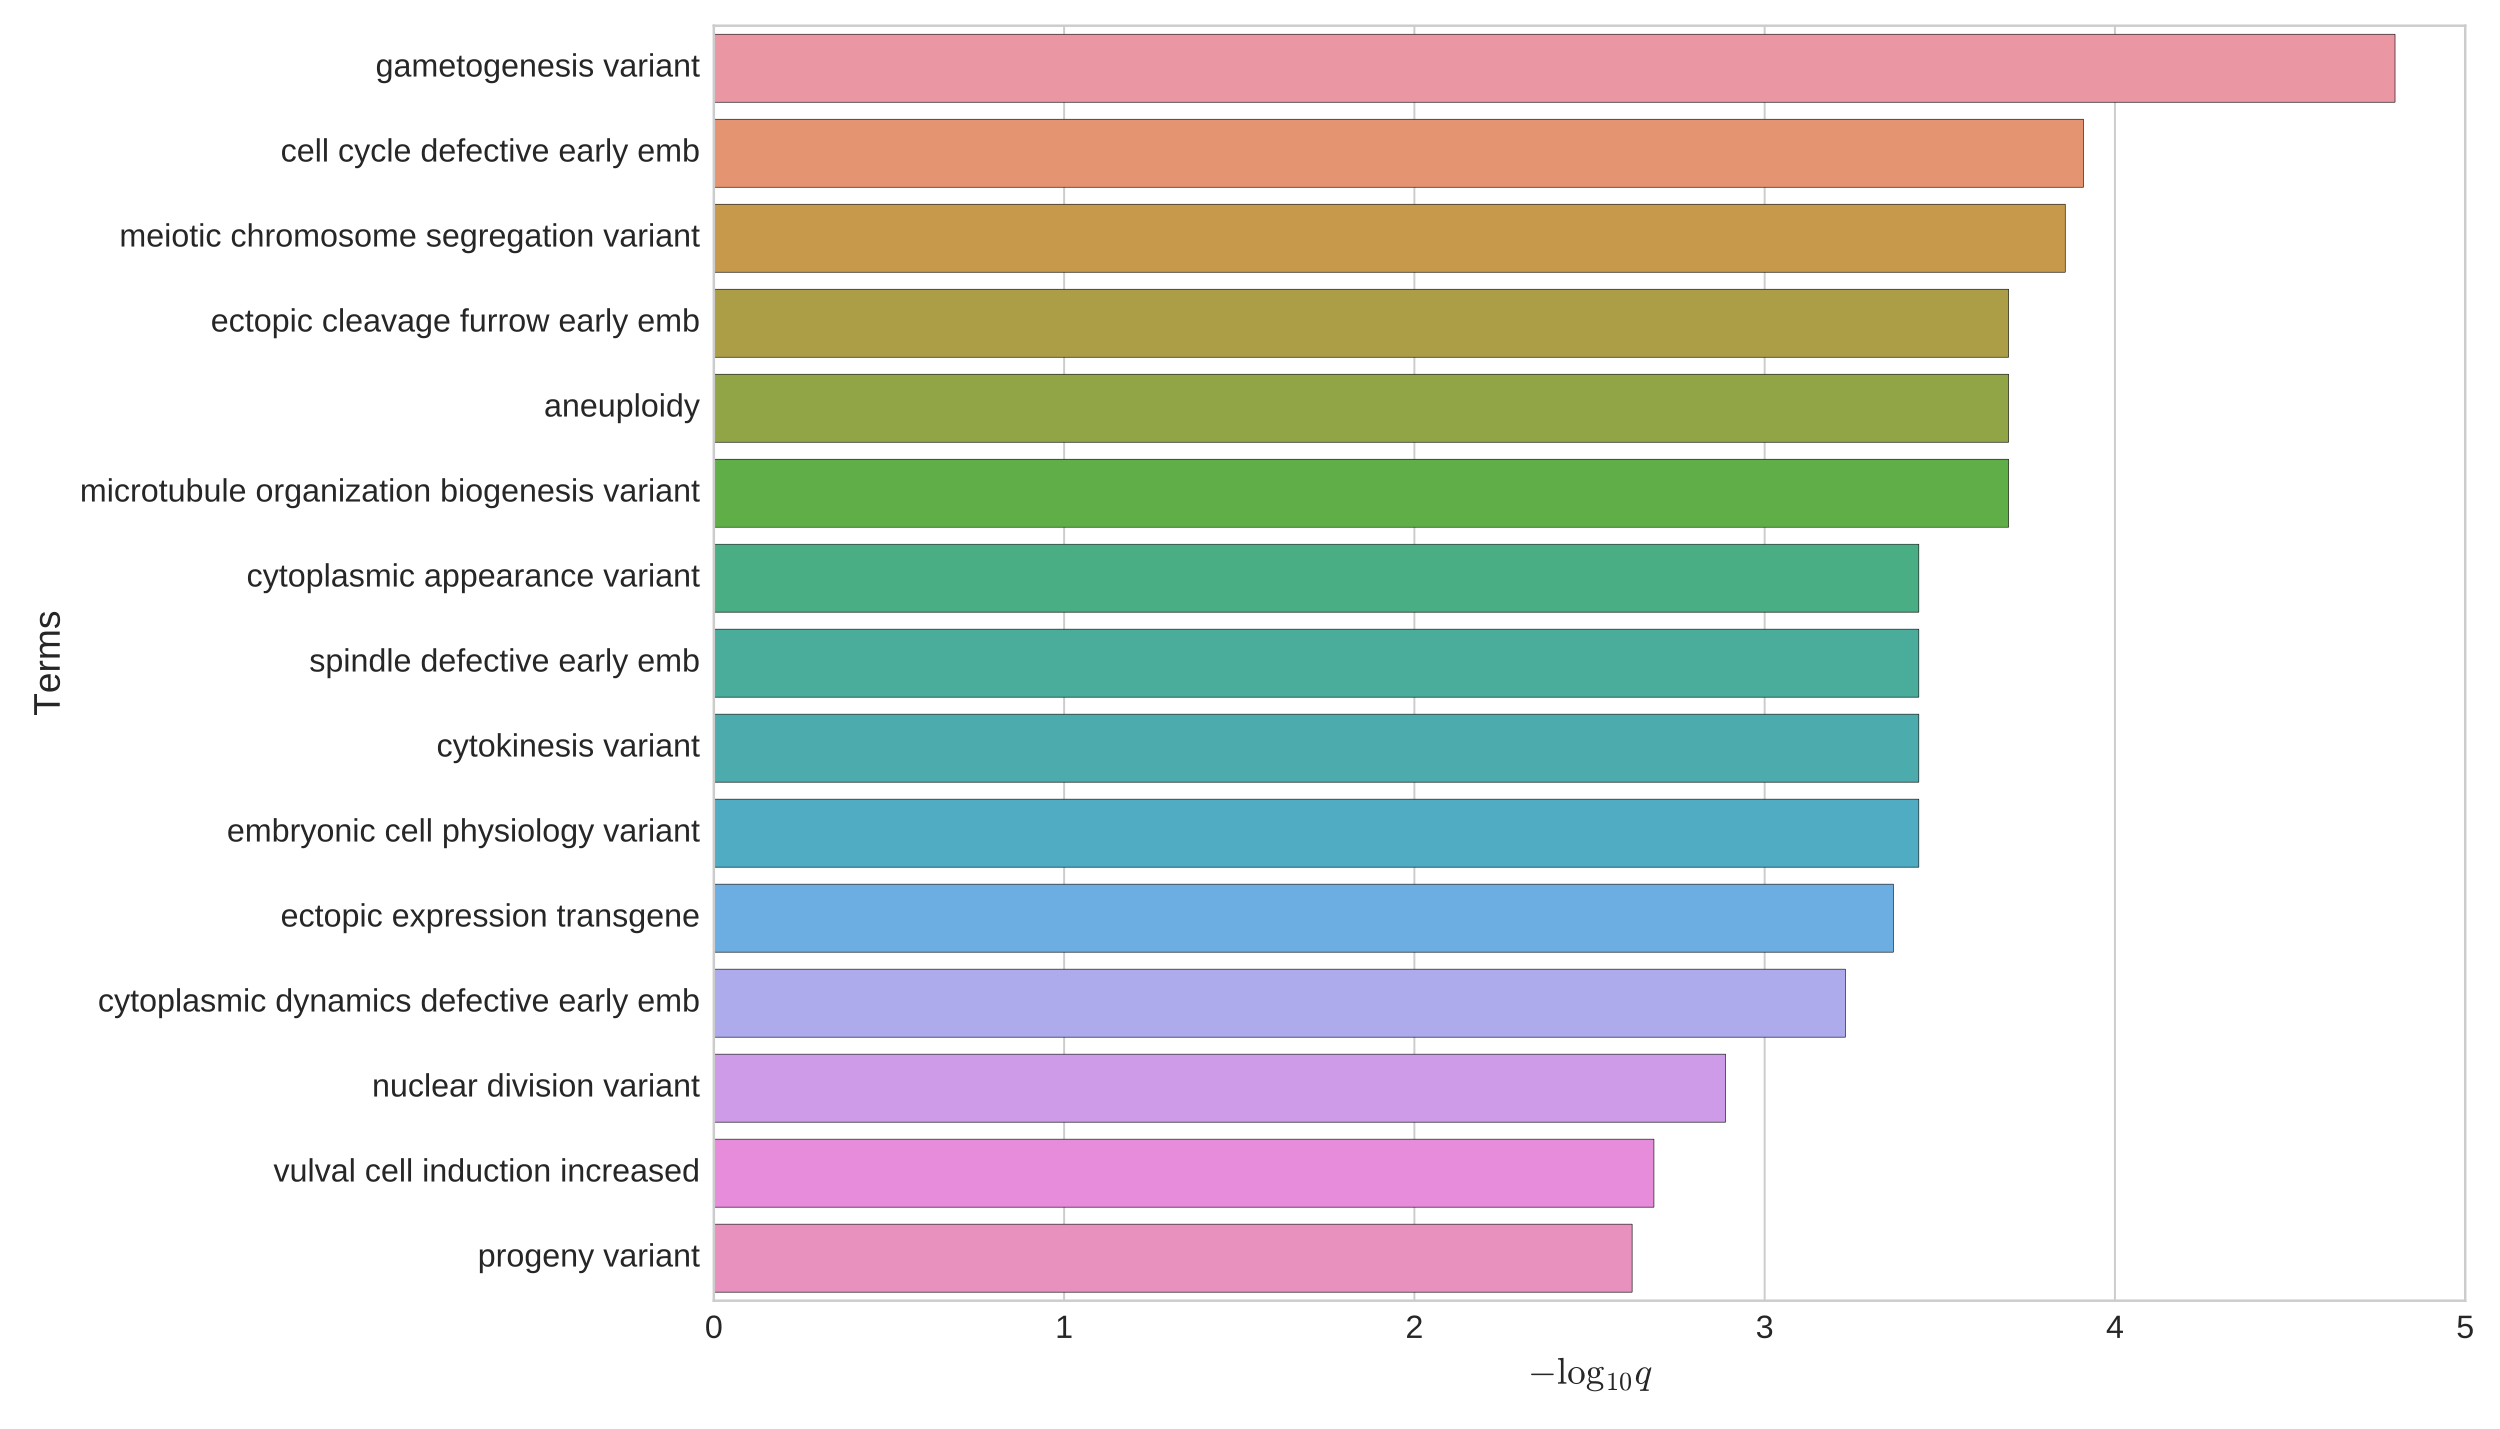 <?xml version="1.0" encoding="utf-8" standalone="no"?>
<!DOCTYPE svg PUBLIC "-//W3C//DTD SVG 1.1//EN"
  "http://www.w3.org/Graphics/SVG/1.1/DTD/svg11.dtd">
<!-- Created with matplotlib (http://matplotlib.org/) -->
<svg height="576pt" version="1.1" viewBox="0 0 1008 576" width="1008pt" xmlns="http://www.w3.org/2000/svg" xmlns:xlink="http://www.w3.org/1999/xlink">
 <defs>
  <style type="text/css">
*{stroke-linecap:butt;stroke-linejoin:round;stroke-miterlimit:100000;}
  </style>
 </defs>
 <g id="figure_1">
  <g id="patch_1">
   <path d="M 0 576 
L 1008 576 
L 1008 0 
L 0 0 
z
" style="fill:#ffffff;"/>
  </g>
  <g id="axes_1">
   <g id="patch_2">
    <path d="M 287.818 524.432 
L 993.976 524.432 
L 993.976 10.368 
L 287.818 10.368 
z
" style="fill:#ffffff;"/>
   </g>
   <g id="matplotlib.axis_1">
    <g id="xtick_1">
     <g id="line2d_1">
      <path clip-path="url(#pd11ce3f4dd)" d="M 287.818 524.432 
L 287.818 10.368 
" style="fill:none;stroke:#cccccc;stroke-linecap:round;stroke-width:0.8;"/>
     </g>
     <g id="line2d_2">
      <defs>
       <path d="M 0 0 
L 0 0 
" id="m7ed63738f9" style="stroke:#262626;stroke-width:0.8;"/>
      </defs>
      <g>
       <use style="fill:#262626;stroke:#262626;stroke-width:0.8;" x="287.818" xlink:href="#m7ed63738f9" y="524.432"/>
      </g>
     </g>
     <g id="line2d_3">
      <g>
       <use style="fill:#262626;stroke:#262626;stroke-width:0.8;" x="287.818" xlink:href="#m7ed63738f9" y="10.368"/>
      </g>
     </g>
     <g id="text_1">
      <!-- 0 -->
      <defs>
       <path d="M 51.703 34.422 
Q 51.703 24.516 49.828 17.75 
Q 47.953 10.984 44.703 6.812 
Q 41.453 2.641 37.062 0.828 
Q 32.672 -0.984 27.688 -0.984 
Q 22.656 -0.984 18.312 0.828 
Q 13.969 2.641 10.766 6.781 
Q 7.562 10.938 5.734 17.703 
Q 3.906 24.469 3.906 34.422 
Q 3.906 44.828 5.734 51.641 
Q 7.562 58.453 10.781 62.5 
Q 14.016 66.547 18.406 68.188 
Q 22.797 69.828 27.984 69.828 
Q 32.906 69.828 37.219 68.188 
Q 41.547 66.547 44.766 62.5 
Q 48 58.453 49.844 51.641 
Q 51.703 44.828 51.703 34.422 
M 42.781 34.422 
Q 42.781 42.625 41.797 48.062 
Q 40.828 53.516 38.922 56.766 
Q 37.016 60.016 34.25 61.359 
Q 31.5 62.703 27.984 62.703 
Q 24.266 62.703 21.438 61.328 
Q 18.609 59.969 16.672 56.719 
Q 14.75 53.469 13.766 48.016 
Q 12.797 42.578 12.797 34.422 
Q 12.797 26.516 13.797 21.094 
Q 14.797 15.672 16.719 12.375 
Q 18.656 9.078 21.438 7.641 
Q 24.219 6.203 27.781 6.203 
Q 31.25 6.203 34.031 7.641 
Q 36.812 9.078 38.734 12.375 
Q 40.672 15.672 41.719 21.094 
Q 42.781 26.516 42.781 34.422 
" id="LiberationSans-30"/>
      </defs>
      <g style="fill:#262626;" transform="translate(284.203 539.453)scale(0.13 -0.13)">
       <use xlink:href="#LiberationSans-30"/>
      </g>
     </g>
    </g>
    <g id="xtick_2">
     <g id="line2d_4">
      <path clip-path="url(#pd11ce3f4dd)" d="M 429.05 524.432 
L 429.05 10.368 
" style="fill:none;stroke:#cccccc;stroke-linecap:round;stroke-width:0.8;"/>
     </g>
     <g id="line2d_5">
      <g>
       <use style="fill:#262626;stroke:#262626;stroke-width:0.8;" x="429.05" xlink:href="#m7ed63738f9" y="524.432"/>
      </g>
     </g>
     <g id="line2d_6">
      <g>
       <use style="fill:#262626;stroke:#262626;stroke-width:0.8;" x="429.05" xlink:href="#m7ed63738f9" y="10.368"/>
      </g>
     </g>
     <g id="text_2">
      <!-- 1 -->
      <defs>
       <path d="M 7.625 0 
L 7.625 7.469 
L 25.141 7.469 
L 25.141 60.406 
L 9.625 49.312 
L 9.625 57.625 
L 25.875 68.797 
L 33.984 68.797 
L 33.984 7.469 
L 50.734 7.469 
L 50.734 0 
z
" id="LiberationSans-31"/>
      </defs>
      <g style="fill:#262626;" transform="translate(425.435 539.453)scale(0.13 -0.13)">
       <use xlink:href="#LiberationSans-31"/>
      </g>
     </g>
    </g>
    <g id="xtick_3">
     <g id="line2d_7">
      <path clip-path="url(#pd11ce3f4dd)" d="M 570.281 524.432 
L 570.281 10.368 
" style="fill:none;stroke:#cccccc;stroke-linecap:round;stroke-width:0.8;"/>
     </g>
     <g id="line2d_8">
      <g>
       <use style="fill:#262626;stroke:#262626;stroke-width:0.8;" x="570.281" xlink:href="#m7ed63738f9" y="524.432"/>
      </g>
     </g>
     <g id="line2d_9">
      <g>
       <use style="fill:#262626;stroke:#262626;stroke-width:0.8;" x="570.281" xlink:href="#m7ed63738f9" y="10.368"/>
      </g>
     </g>
     <g id="text_3">
      <!-- 2 -->
      <defs>
       <path d="M 5.031 0 
L 5.031 6.203 
Q 7.516 11.922 11.109 16.281 
Q 14.703 20.656 18.656 24.188 
Q 22.609 27.734 26.484 30.766 
Q 30.375 33.797 33.5 36.812 
Q 36.625 39.844 38.547 43.156 
Q 40.484 46.484 40.484 50.688 
Q 40.484 53.609 39.594 55.828 
Q 38.719 58.062 37.062 59.562 
Q 35.406 61.078 33.078 61.828 
Q 30.766 62.594 27.938 62.594 
Q 25.297 62.594 22.969 61.859 
Q 20.656 61.141 18.844 59.672 
Q 17.047 58.203 15.891 56.031 
Q 14.75 53.859 14.406 50.984 
L 5.422 51.812 
Q 5.859 55.516 7.469 58.781 
Q 9.078 62.062 11.906 64.531 
Q 14.75 67 18.719 68.406 
Q 22.703 69.828 27.938 69.828 
Q 33.062 69.828 37.062 68.609 
Q 41.062 67.391 43.812 64.984 
Q 46.578 62.594 48.047 59.078 
Q 49.516 55.562 49.516 50.984 
Q 49.516 47.516 48.266 44.391 
Q 47.016 41.266 44.938 38.422 
Q 42.875 35.594 40.141 32.953 
Q 37.406 30.328 34.422 27.812 
Q 31.453 25.297 28.422 22.828 
Q 25.391 20.359 22.719 17.859 
Q 20.062 15.375 17.969 12.812 
Q 15.875 10.25 14.703 7.469 
L 50.594 7.469 
L 50.594 0 
z
" id="LiberationSans-32"/>
      </defs>
      <g style="fill:#262626;" transform="translate(566.666 539.453)scale(0.13 -0.13)">
       <use xlink:href="#LiberationSans-32"/>
      </g>
     </g>
    </g>
    <g id="xtick_4">
     <g id="line2d_10">
      <path clip-path="url(#pd11ce3f4dd)" d="M 711.513 524.432 
L 711.513 10.368 
" style="fill:none;stroke:#cccccc;stroke-linecap:round;stroke-width:0.8;"/>
     </g>
     <g id="line2d_11">
      <g>
       <use style="fill:#262626;stroke:#262626;stroke-width:0.8;" x="711.513" xlink:href="#m7ed63738f9" y="524.432"/>
      </g>
     </g>
     <g id="line2d_12">
      <g>
       <use style="fill:#262626;stroke:#262626;stroke-width:0.8;" x="711.513" xlink:href="#m7ed63738f9" y="10.368"/>
      </g>
     </g>
     <g id="text_4">
      <!-- 3 -->
      <defs>
       <path d="M 51.219 19 
Q 51.219 14.266 49.672 10.547 
Q 48.141 6.844 45.188 4.266 
Q 42.234 1.703 37.859 0.359 
Q 33.5 -0.984 27.875 -0.984 
Q 21.484 -0.984 17.109 0.609 
Q 12.75 2.203 9.906 4.812 
Q 7.078 7.422 5.656 10.766 
Q 4.25 14.109 3.812 17.672 
L 12.891 18.5 
Q 13.281 15.766 14.328 13.516 
Q 15.375 11.281 17.188 9.672 
Q 19 8.062 21.625 7.172 
Q 24.266 6.297 27.875 6.297 
Q 34.516 6.297 38.297 9.562 
Q 42.094 12.844 42.094 19.281 
Q 42.094 23.094 40.406 25.406 
Q 38.719 27.734 36.203 29.031 
Q 33.688 30.328 30.734 30.766 
Q 27.781 31.203 25.297 31.203 
L 20.312 31.203 
L 20.312 38.812 
L 25.094 38.812 
Q 27.594 38.812 30.266 39.328 
Q 32.953 39.844 35.172 41.188 
Q 37.406 42.531 38.844 44.828 
Q 40.281 47.125 40.281 50.688 
Q 40.281 56.203 37.031 59.391 
Q 33.797 62.594 27.391 62.594 
Q 21.578 62.594 17.984 59.609 
Q 14.406 56.641 13.812 51.219 
L 4.984 51.906 
Q 5.516 56.453 7.469 59.812 
Q 9.422 63.188 12.422 65.406 
Q 15.438 67.625 19.281 68.719 
Q 23.141 69.828 27.484 69.828 
Q 33.25 69.828 37.391 68.375 
Q 41.547 66.938 44.188 64.469 
Q 46.828 62.016 48.062 58.688 
Q 49.312 55.375 49.312 51.609 
Q 49.312 48.578 48.484 45.938 
Q 47.656 43.312 45.891 41.203 
Q 44.141 39.109 41.422 37.594 
Q 38.719 36.078 34.906 35.297 
L 34.906 35.109 
Q 39.062 34.672 42.141 33.219 
Q 45.219 31.781 47.219 29.625 
Q 49.219 27.484 50.219 24.75 
Q 51.219 22.016 51.219 19 
" id="LiberationSans-33"/>
      </defs>
      <g style="fill:#262626;" transform="translate(707.898 539.453)scale(0.13 -0.13)">
       <use xlink:href="#LiberationSans-33"/>
      </g>
     </g>
    </g>
    <g id="xtick_5">
     <g id="line2d_13">
      <path clip-path="url(#pd11ce3f4dd)" d="M 852.744 524.432 
L 852.744 10.368 
" style="fill:none;stroke:#cccccc;stroke-linecap:round;stroke-width:0.8;"/>
     </g>
     <g id="line2d_14">
      <g>
       <use style="fill:#262626;stroke:#262626;stroke-width:0.8;" x="852.744" xlink:href="#m7ed63738f9" y="524.432"/>
      </g>
     </g>
     <g id="line2d_15">
      <g>
       <use style="fill:#262626;stroke:#262626;stroke-width:0.8;" x="852.744" xlink:href="#m7ed63738f9" y="10.368"/>
      </g>
     </g>
     <g id="text_5">
      <!-- 4 -->
      <defs>
       <path d="M 43.016 15.578 
L 43.016 0 
L 34.719 0 
L 34.719 15.578 
L 2.297 15.578 
L 2.297 22.406 
L 33.797 68.797 
L 43.016 68.797 
L 43.016 22.516 
L 52.688 22.516 
L 52.688 15.578 
z
M 34.719 58.891 
Q 34.625 58.641 34.234 57.938 
Q 33.844 57.234 33.344 56.344 
Q 32.859 55.469 32.344 54.562 
Q 31.844 53.656 31.453 53.078 
L 13.812 27.094 
Q 13.578 26.703 13.109 26.062 
Q 12.641 25.438 12.156 24.781 
Q 11.672 24.125 11.172 23.484 
Q 10.688 22.859 10.406 22.516 
L 34.719 22.516 
z
" id="LiberationSans-34"/>
      </defs>
      <g style="fill:#262626;" transform="translate(849.13 539.453)scale(0.13 -0.13)">
       <use xlink:href="#LiberationSans-34"/>
      </g>
     </g>
    </g>
    <g id="xtick_6">
     <g id="line2d_16">
      <path clip-path="url(#pd11ce3f4dd)" d="M 993.976 524.432 
L 993.976 10.368 
" style="fill:none;stroke:#cccccc;stroke-linecap:round;stroke-width:0.8;"/>
     </g>
     <g id="line2d_17">
      <g>
       <use style="fill:#262626;stroke:#262626;stroke-width:0.8;" x="993.976" xlink:href="#m7ed63738f9" y="524.432"/>
      </g>
     </g>
     <g id="line2d_18">
      <g>
       <use style="fill:#262626;stroke:#262626;stroke-width:0.8;" x="993.976" xlink:href="#m7ed63738f9" y="10.368"/>
      </g>
     </g>
     <g id="text_6">
      <!-- 5 -->
      <defs>
       <path d="M 51.422 22.406 
Q 51.422 17.234 49.859 12.938 
Q 48.297 8.641 45.219 5.531 
Q 42.141 2.438 37.578 0.719 
Q 33.016 -0.984 27 -0.984 
Q 21.578 -0.984 17.547 0.281 
Q 13.531 1.562 10.734 3.781 
Q 7.953 6 6.312 8.984 
Q 4.688 11.969 4 15.375 
L 12.891 16.406 
Q 13.422 14.453 14.391 12.625 
Q 15.375 10.797 17.062 9.344 
Q 18.75 7.906 21.219 7.047 
Q 23.688 6.203 27.203 6.203 
Q 30.609 6.203 33.391 7.25 
Q 36.188 8.297 38.156 10.344 
Q 40.141 12.406 41.203 15.375 
Q 42.281 18.359 42.281 22.219 
Q 42.281 25.391 41.25 28.047 
Q 40.234 30.719 38.328 32.641 
Q 36.422 34.578 33.656 35.641 
Q 30.906 36.719 27.391 36.719 
Q 25.203 36.719 23.344 36.328 
Q 21.484 35.938 19.891 35.25 
Q 18.312 34.578 17.016 33.672 
Q 15.719 32.766 14.594 31.781 
L 6 31.781 
L 8.297 68.797 
L 47.406 68.797 
L 47.406 61.328 
L 16.312 61.328 
L 14.984 39.5 
Q 17.328 41.312 20.844 42.594 
Q 24.359 43.891 29.203 43.891 
Q 34.328 43.891 38.422 42.328 
Q 42.531 40.766 45.406 37.906 
Q 48.297 35.062 49.859 31.109 
Q 51.422 27.156 51.422 22.406 
" id="LiberationSans-35"/>
      </defs>
      <g style="fill:#262626;" transform="translate(990.361 539.453)scale(0.13 -0.13)">
       <use xlink:href="#LiberationSans-35"/>
      </g>
     </g>
    </g>
    <g id="text_7">
     <!-- $-\log_{10}{q}$ -->
     <defs>
      <path d="M 25 -1.125 
Q 19 -1.125 13.859 1.922 
Q 8.734 4.984 5.75 10.109 
Q 2.781 15.234 2.781 21.297 
Q 2.781 25.875 4.422 30.125 
Q 6.062 34.375 9.109 37.719 
Q 12.156 41.062 16.203 42.938 
Q 20.266 44.828 25 44.828 
Q 31.156 44.828 36.203 41.578 
Q 41.266 38.328 44.188 32.875 
Q 47.125 27.438 47.125 21.297 
Q 47.125 15.281 44.141 10.125 
Q 41.156 4.984 36.047 1.922 
Q 30.953 -1.125 25 -1.125 
M 25 1.812 
Q 33.016 1.812 35.688 7.609 
Q 38.375 13.422 38.375 22.406 
Q 38.375 27.438 37.844 30.734 
Q 37.312 34.031 35.5 36.719 
Q 34.375 38.375 32.641 39.625 
Q 30.906 40.875 28.969 41.531 
Q 27.047 42.188 25 42.188 
Q 21.875 42.188 19.062 40.766 
Q 16.266 39.359 14.406 36.719 
Q 12.547 33.891 12.031 30.484 
Q 11.531 27.094 11.531 22.406 
Q 11.531 16.797 12.5 12.328 
Q 13.484 7.859 16.438 4.828 
Q 19.391 1.812 25 1.812 
" id="Cmr10-6f"/>
      <path d="M 2.781 -7.812 
Q 2.781 -4.25 5.359 -1.578 
Q 7.953 1.078 11.531 2.203 
Q 9.516 3.719 8.469 6 
Q 7.422 8.297 7.422 10.891 
Q 7.422 15.578 10.406 19.188 
Q 5.812 23.688 5.812 29.5 
Q 5.812 32.625 7.156 35.359 
Q 8.5 38.094 10.891 40.094 
Q 13.281 42.094 16.203 43.141 
Q 19.141 44.188 22.219 44.188 
Q 28.172 44.188 32.906 40.719 
Q 34.969 42.922 37.766 44.109 
Q 40.578 45.312 43.609 45.312 
Q 45.75 45.312 47.109 43.766 
Q 48.484 42.234 48.484 40.094 
Q 48.484 38.875 47.547 37.938 
Q 46.625 37.016 45.406 37.016 
Q 44.141 37.016 43.203 37.938 
Q 42.281 38.875 42.281 40.094 
Q 42.281 41.938 43.5 42.672 
Q 38.328 42.672 34.625 39.109 
Q 36.422 37.312 37.516 34.688 
Q 38.625 32.078 38.625 29.5 
Q 38.625 25.25 36.281 21.844 
Q 33.938 18.453 30.094 16.578 
Q 26.266 14.703 22.219 14.703 
Q 16.75 14.703 12.203 17.672 
Q 10.797 15.719 10.797 13.281 
Q 10.797 10.641 12.531 8.656 
Q 14.266 6.688 16.891 6.688 
L 25.094 6.688 
Q 31.062 6.688 35.844 5.609 
Q 40.625 4.547 43.875 1.312 
Q 47.125 -1.906 47.125 -7.812 
Q 47.125 -12.203 43.406 -15.109 
Q 39.703 -18.016 34.547 -19.312 
Q 29.391 -20.609 25 -20.609 
Q 20.562 -20.609 15.375 -19.312 
Q 10.203 -18.016 6.484 -15.109 
Q 2.781 -12.203 2.781 -7.812 
M 8.406 -7.812 
Q 8.406 -11.188 11.141 -13.453 
Q 13.875 -15.719 17.719 -16.812 
Q 21.578 -17.922 25 -17.922 
Q 28.375 -17.922 32.219 -16.812 
Q 36.078 -15.719 38.781 -13.453 
Q 41.5 -11.188 41.5 -7.812 
Q 41.5 -2.594 36.719 -1.047 
Q 31.938 0.484 25.094 0.484 
L 16.891 0.484 
Q 14.594 0.484 12.672 -0.609 
Q 10.75 -1.703 9.578 -3.688 
Q 8.406 -5.672 8.406 -7.812 
M 22.219 17.391 
Q 30.719 17.391 30.719 29.5 
Q 30.719 34.719 28.906 38.109 
Q 27.094 41.5 22.219 41.5 
Q 17.328 41.5 15.516 38.109 
Q 13.719 34.719 13.719 29.5 
Q 13.719 26.172 14.406 23.484 
Q 15.094 20.797 16.938 19.094 
Q 18.797 17.391 22.219 17.391 
" id="Cmr10-67"/>
      <path d="M 10.203 23 
Q 9.375 23 8.828 23.625 
Q 8.297 24.266 8.297 25 
Q 8.297 25.734 8.828 26.359 
Q 9.375 27 10.203 27 
L 67.578 27 
Q 68.359 27 68.875 26.359 
Q 69.391 25.734 69.391 25 
Q 69.391 24.266 68.875 23.625 
Q 68.359 23 67.578 23 
z
" id="Cmsy10-a1"/>
      <path d="M 9.281 0 
L 9.281 3.516 
Q 21.781 3.516 21.781 6.688 
L 21.781 59.188 
Q 16.609 56.688 8.688 56.688 
L 8.688 60.203 
Q 20.953 60.203 27.203 66.609 
L 28.609 66.609 
Q 28.953 66.609 29.266 66.328 
Q 29.594 66.062 29.594 65.719 
L 29.594 6.688 
Q 29.594 3.516 42.094 3.516 
L 42.094 0 
z
" id="Cmr10-31"/>
      <path d="M 3.078 0 
L 3.078 3.516 
Q 6.5 3.516 8.688 4.047 
Q 10.891 4.594 10.891 6.688 
L 10.891 59.188 
Q 10.891 61.859 10.078 63.062 
Q 9.281 64.266 7.766 64.531 
Q 6.25 64.797 3.078 64.797 
L 3.078 68.312 
L 17.922 69.391 
L 17.922 6.688 
Q 17.922 4.594 20.109 4.047 
Q 22.312 3.516 25.688 3.516 
L 25.688 0 
z
" id="Cmr10-6c"/>
      <path d="M 14.703 -18.109 
Q 15.047 -15.922 16.016 -15.922 
Q 19.625 -15.922 21.703 -15.328 
Q 23.781 -14.75 24.422 -12.5 
L 28.719 4.5 
Q 23 -1.125 17.281 -1.125 
Q 10.984 -1.125 7.391 3.641 
Q 3.812 8.406 3.812 14.891 
Q 3.812 21.297 7.109 28.172 
Q 10.406 35.062 16.047 39.625 
Q 21.688 44.188 28.219 44.188 
Q 31.25 44.188 33.688 42.375 
Q 36.141 40.578 37.406 37.594 
Q 37.984 38.766 40.641 41.469 
Q 43.312 44.188 44.391 44.188 
Q 45.516 44.188 45.516 42.922 
L 31.5 -12.891 
Q 31.25 -14.359 31.203 -14.594 
Q 31.203 -15.922 37.797 -15.922 
Q 38.281 -15.922 38.547 -16.312 
Q 38.812 -16.703 38.812 -17.188 
Q 38.484 -18.5 38.25 -18.938 
Q 38.031 -19.391 37.109 -19.391 
L 15.719 -19.391 
Q 14.703 -19.391 14.703 -18.109 
M 17.484 1.516 
Q 21 1.516 24.344 4.172 
Q 27.688 6.844 30.172 10.5 
L 35.797 33.016 
Q 35.203 36.531 33.219 39.062 
Q 31.25 41.609 27.984 41.609 
Q 24.609 41.609 21.703 38.844 
Q 18.797 36.078 16.797 32.328 
Q 14.844 28.328 13.062 21.344 
Q 11.281 14.359 11.281 10.5 
Q 11.281 7.031 12.766 4.266 
Q 14.266 1.516 17.484 1.516 
" id="Cmmi10-71"/>
      <path d="M 25 -2.203 
Q 12.75 -2.203 8.328 7.875 
Q 3.906 17.969 3.906 31.891 
Q 3.906 40.578 5.484 48.234 
Q 7.078 55.906 11.781 61.25 
Q 16.5 66.609 25 66.609 
Q 31.594 66.609 35.781 63.375 
Q 39.984 60.156 42.188 55.047 
Q 44.391 49.953 45.188 44.109 
Q 46 38.281 46 31.891 
Q 46 23.297 44.406 15.797 
Q 42.828 8.297 38.188 3.047 
Q 33.547 -2.203 25 -2.203 
M 25 0.391 
Q 30.562 0.391 33.297 6.094 
Q 36.031 11.812 36.672 18.75 
Q 37.312 25.688 37.312 33.5 
Q 37.312 41.016 36.672 47.359 
Q 36.031 53.719 33.312 58.859 
Q 30.609 64.016 25 64.016 
Q 19.344 64.016 16.609 58.828 
Q 13.875 53.656 13.234 47.328 
Q 12.594 41.016 12.594 33.5 
Q 12.594 27.938 12.859 23 
Q 13.141 18.062 14.312 12.812 
Q 15.484 7.562 18.094 3.969 
Q 20.703 0.391 25 0.391 
" id="Cmr10-30"/>
     </defs>
     <g style="fill:#262626;" transform="translate(616.072 557.983)scale(0.15 -0.15)">
      <use transform="translate(0.0 0.609)" xlink:href="#Cmsy10-a1"/>
      <use transform="translate(77.686 0.609)" xlink:href="#Cmr10-6c"/>
      <use transform="translate(105.371 0.609)" xlink:href="#Cmr10-6f"/>
      <use transform="translate(155.371 0.609)" xlink:href="#Cmr10-67"/>
      <use transform="translate(209.835 -16.397)scale(0.7)" xlink:href="#Cmr10-31"/>
      <use transform="translate(244.835 -16.397)scale(0.7)" xlink:href="#Cmr10-30"/>
      <use transform="translate(286.213 0.609)" xlink:href="#Cmmi10-71"/>
     </g>
    </g>
   </g>
   <g id="matplotlib.axis_2">
    <g id="ytick_1">
     <g id="line2d_19">
      <g>
       <use style="fill:#262626;stroke:#262626;stroke-width:0.8;" x="287.818" xlink:href="#m7ed63738f9" y="27.503"/>
      </g>
     </g>
     <g id="line2d_20">
      <g>
       <use style="fill:#262626;stroke:#262626;stroke-width:0.8;" x="993.976" xlink:href="#m7ed63738f9" y="27.503"/>
      </g>
     </g>
     <g id="text_8">
      <!-- gametogenesis variant -->
      <defs>
       <path d="M 37.5 0 
L 37.5 33.5 
Q 37.5 37.359 37.016 39.938 
Q 36.531 42.531 35.375 44.109 
Q 34.234 45.703 32.375 46.359 
Q 30.516 47.016 27.828 47.016 
Q 25.047 47.016 22.797 45.922 
Q 20.562 44.828 18.969 42.75 
Q 17.391 40.672 16.531 37.625 
Q 15.672 34.578 15.672 30.609 
L 15.672 0 
L 6.938 0 
L 6.938 41.547 
Q 6.938 43.219 6.906 45.047 
Q 6.891 46.875 6.828 48.5 
Q 6.781 50.141 6.734 51.312 
Q 6.688 52.484 6.641 52.828 
L 14.938 52.828 
Q 14.984 52.594 15.031 51.516 
Q 15.094 50.438 15.156 49.047 
Q 15.234 47.656 15.281 46.219 
Q 15.328 44.781 15.328 43.797 
L 15.484 43.797 
Q 16.656 46.094 18.016 47.953 
Q 19.391 49.812 21.219 51.094 
Q 23.047 52.391 25.406 53.094 
Q 27.781 53.812 30.906 53.812 
Q 36.922 53.812 40.406 51.422 
Q 43.891 49.031 45.266 43.797 
L 45.406 43.797 
Q 46.578 46.094 48.047 47.953 
Q 49.516 49.812 51.469 51.094 
Q 53.422 52.391 55.859 53.094 
Q 58.297 53.812 61.422 53.812 
Q 65.438 53.812 68.328 52.734 
Q 71.234 51.656 73.094 49.406 
Q 74.953 47.172 75.828 43.625 
Q 76.703 40.094 76.703 35.203 
L 76.703 0 
L 68.016 0 
L 68.016 33.5 
Q 68.016 37.359 67.531 39.938 
Q 67.047 42.531 65.891 44.109 
Q 64.75 45.703 62.891 46.359 
Q 61.031 47.016 58.344 47.016 
Q 55.562 47.016 53.312 45.969 
Q 51.078 44.922 49.484 42.875 
Q 47.906 40.828 47.047 37.75 
Q 46.188 34.672 46.188 30.609 
L 46.188 0 
z
" id="LiberationSans-6d"/>
       <path d="M 40.281 0 
L 40.281 33.5 
Q 40.281 37.359 39.719 39.938 
Q 39.156 42.531 37.891 44.109 
Q 36.625 45.703 34.547 46.359 
Q 32.469 47.016 29.391 47.016 
Q 26.266 47.016 23.75 45.922 
Q 21.234 44.828 19.453 42.75 
Q 17.672 40.672 16.688 37.625 
Q 15.719 34.578 15.719 30.609 
L 15.719 0 
L 6.938 0 
L 6.938 41.547 
Q 6.938 43.219 6.906 45.047 
Q 6.891 46.875 6.828 48.5 
Q 6.781 50.141 6.734 51.312 
Q 6.688 52.484 6.641 52.828 
L 14.938 52.828 
Q 14.984 52.594 15.031 51.516 
Q 15.094 50.438 15.156 49.047 
Q 15.234 47.656 15.281 46.219 
Q 15.328 44.781 15.328 43.797 
L 15.484 43.797 
Q 16.75 46.094 18.266 47.953 
Q 19.781 49.812 21.781 51.094 
Q 23.781 52.391 26.359 53.094 
Q 28.953 53.812 32.375 53.812 
Q 36.766 53.812 39.938 52.734 
Q 43.109 51.656 45.156 49.406 
Q 47.219 47.172 48.172 43.625 
Q 49.125 40.094 49.125 35.203 
L 49.125 0 
z
" id="LiberationSans-6e"/>
       <path id="LiberationSans-20"/>
       <path d="M 26.766 -20.75 
Q 22.219 -20.75 18.703 -19.812 
Q 15.188 -18.891 12.688 -17.156 
Q 10.203 -15.438 8.641 -13.031 
Q 7.078 -10.641 6.391 -7.719 
L 15.234 -6.453 
Q 16.109 -10.109 19.109 -12.078 
Q 22.125 -14.062 27 -14.062 
Q 29.984 -14.062 32.422 -13.234 
Q 34.859 -12.406 36.562 -10.562 
Q 38.281 -8.734 39.203 -5.797 
Q 40.141 -2.875 40.141 1.312 
L 40.141 9.812 
L 40.047 9.812 
Q 39.062 7.812 37.625 5.984 
Q 36.188 4.156 34.109 2.734 
Q 32.031 1.312 29.297 0.453 
Q 26.562 -0.391 23.047 -0.391 
Q 18.016 -0.391 14.422 1.297 
Q 10.844 2.984 8.562 6.344 
Q 6.297 9.719 5.25 14.719 
Q 4.203 19.734 4.203 26.312 
Q 4.203 32.672 5.25 37.75 
Q 6.297 42.828 8.656 46.359 
Q 11.031 49.906 14.812 51.781 
Q 18.609 53.656 24.031 53.656 
Q 29.641 53.656 33.766 51.094 
Q 37.891 48.531 40.141 43.797 
L 40.234 43.797 
Q 40.234 45.016 40.297 46.531 
Q 40.375 48.047 40.453 49.391 
Q 40.531 50.734 40.625 51.703 
Q 40.719 52.688 40.828 52.828 
L 49.172 52.828 
Q 49.125 52.391 49.078 51.344 
Q 49.031 50.297 48.969 48.828 
Q 48.922 47.359 48.891 45.578 
Q 48.875 43.797 48.875 41.891 
L 48.875 1.516 
Q 48.875 -9.578 43.422 -15.156 
Q 37.984 -20.75 26.766 -20.75 
M 40.141 26.422 
Q 40.141 31.938 38.938 35.859 
Q 37.75 39.797 35.797 42.281 
Q 33.844 44.781 31.328 45.953 
Q 28.812 47.125 26.172 47.125 
Q 22.797 47.125 20.375 45.953 
Q 17.969 44.781 16.375 42.266 
Q 14.797 39.75 14.031 35.812 
Q 13.281 31.891 13.281 26.422 
Q 13.281 20.703 14.031 16.812 
Q 14.797 12.938 16.359 10.547 
Q 17.922 8.156 20.312 7.125 
Q 22.703 6.109 26.031 6.109 
Q 28.656 6.109 31.172 7.219 
Q 33.688 8.344 35.688 10.781 
Q 37.703 13.234 38.922 17.094 
Q 40.141 20.953 40.141 26.422 
" id="LiberationSans-67"/>
       <path d="M 51.422 26.469 
Q 51.422 12.594 45.312 5.797 
Q 39.203 -0.984 27.594 -0.984 
Q 22.078 -0.984 17.719 0.672 
Q 13.375 2.344 10.375 5.766 
Q 7.375 9.188 5.781 14.328 
Q 4.203 19.484 4.203 26.469 
Q 4.203 53.812 27.875 53.812 
Q 34.031 53.812 38.5 52.094 
Q 42.969 50.391 45.828 46.969 
Q 48.688 43.562 50.047 38.422 
Q 51.422 33.297 51.422 26.469 
M 42.188 26.469 
Q 42.188 32.625 41.234 36.625 
Q 40.281 40.625 38.453 43.016 
Q 36.625 45.406 33.984 46.359 
Q 31.344 47.312 28.031 47.312 
Q 24.656 47.312 21.938 46.312 
Q 19.234 45.312 17.328 42.891 
Q 15.438 40.484 14.422 36.469 
Q 13.422 32.469 13.422 26.469 
Q 13.422 20.312 14.5 16.281 
Q 15.578 12.25 17.453 9.859 
Q 19.344 7.469 21.906 6.484 
Q 24.469 5.516 27.484 5.516 
Q 30.859 5.516 33.594 6.469 
Q 36.328 7.422 38.234 9.812 
Q 40.141 12.203 41.156 16.25 
Q 42.188 20.312 42.188 26.469 
" id="LiberationSans-6f"/>
       <path d="M 13.484 24.562 
Q 13.484 20.406 14.328 16.906 
Q 15.188 13.422 16.969 10.906 
Q 18.75 8.406 21.531 7 
Q 24.312 5.609 28.219 5.609 
Q 33.938 5.609 37.375 7.906 
Q 40.828 10.203 42.047 13.719 
L 49.75 11.531 
Q 48.922 9.328 47.438 7.109 
Q 45.953 4.891 43.453 3.094 
Q 40.969 1.312 37.234 0.156 
Q 33.5 -0.984 28.219 -0.984 
Q 16.5 -0.984 10.375 6 
Q 4.25 12.984 4.25 26.766 
Q 4.25 34.188 6.094 39.328 
Q 7.953 44.484 11.172 47.703 
Q 14.406 50.922 18.703 52.359 
Q 23 53.812 27.875 53.812 
Q 34.516 53.812 38.984 51.656 
Q 43.453 49.516 46.156 45.719 
Q 48.875 41.938 50.016 36.812 
Q 51.172 31.688 51.172 25.734 
L 51.172 24.562 
z
M 42.094 31.297 
Q 41.359 39.656 37.844 43.484 
Q 34.328 47.312 27.734 47.312 
Q 25.531 47.312 23.109 46.609 
Q 20.703 45.906 18.656 44.094 
Q 16.609 42.281 15.188 39.172 
Q 13.766 36.078 13.578 31.297 
z
" id="LiberationSans-65"/>
       <path d="M 6.688 64.062 
L 6.688 72.469 
L 15.484 72.469 
L 15.484 64.062 
z
M 6.688 0 
L 6.688 52.828 
L 15.484 52.828 
L 15.484 0 
z
" id="LiberationSans-69"/>
       <path d="M 27.047 0.391 
Q 25.047 -0.141 22.969 -0.453 
Q 20.906 -0.781 18.172 -0.781 
Q 7.625 -0.781 7.625 11.188 
L 7.625 46.438 
L 1.516 46.438 
L 1.516 52.828 
L 7.953 52.828 
L 10.547 64.656 
L 16.406 64.656 
L 16.406 52.828 
L 26.172 52.828 
L 26.172 46.438 
L 16.406 46.438 
L 16.406 13.094 
Q 16.406 9.281 17.641 7.734 
Q 18.891 6.203 21.969 6.203 
Q 23.25 6.203 24.438 6.391 
Q 25.641 6.594 27.047 6.891 
z
" id="LiberationSans-74"/>
       <path d="M 6.938 0 
L 6.938 40.531 
Q 6.938 42.188 6.906 43.922 
Q 6.891 45.656 6.828 47.266 
Q 6.781 48.875 6.734 50.281 
Q 6.688 51.703 6.641 52.828 
L 14.938 52.828 
Q 14.984 51.703 15.062 50.266 
Q 15.141 48.828 15.203 47.312 
Q 15.281 45.797 15.297 44.406 
Q 15.328 43.016 15.328 42.047 
L 15.531 42.047 
Q 16.453 45.062 17.5 47.281 
Q 18.562 49.516 19.969 50.953 
Q 21.391 52.391 23.344 53.094 
Q 25.297 53.812 28.078 53.812 
Q 29.156 53.812 30.125 53.641 
Q 31.109 53.469 31.641 53.328 
L 31.641 45.266 
Q 30.766 45.516 29.594 45.625 
Q 28.422 45.75 26.953 45.75 
Q 23.922 45.75 21.797 44.375 
Q 19.672 43.016 18.328 40.594 
Q 17 38.188 16.359 34.844 
Q 15.719 31.5 15.719 27.547 
L 15.719 0 
z
" id="LiberationSans-72"/>
       <path d="M 20.219 -0.984 
Q 12.25 -0.984 8.25 3.219 
Q 4.25 7.422 4.25 14.75 
Q 4.25 19.969 6.219 23.312 
Q 8.203 26.656 11.391 28.562 
Q 14.594 30.469 18.688 31.203 
Q 22.797 31.938 27.047 32.031 
L 38.922 32.234 
L 38.922 35.109 
Q 38.922 38.375 38.234 40.672 
Q 37.547 42.969 36.125 44.375 
Q 34.719 45.797 32.594 46.453 
Q 30.469 47.125 27.594 47.125 
Q 25.047 47.125 23 46.75 
Q 20.953 46.391 19.438 45.438 
Q 17.922 44.484 16.984 42.844 
Q 16.062 41.219 15.766 38.719 
L 6.594 39.547 
Q 7.078 42.672 8.438 45.281 
Q 9.812 47.906 12.328 49.797 
Q 14.844 51.703 18.625 52.75 
Q 22.406 53.812 27.781 53.812 
Q 37.75 53.812 42.766 49.234 
Q 47.797 44.672 47.797 36.031 
L 47.797 13.281 
Q 47.797 9.375 48.828 7.391 
Q 49.859 5.422 52.734 5.422 
Q 53.469 5.422 54.203 5.516 
Q 54.938 5.609 55.609 5.766 
L 55.609 0.297 
Q 53.953 -0.094 52.312 -0.281 
Q 50.688 -0.484 48.828 -0.484 
Q 46.344 -0.484 44.562 0.172 
Q 42.781 0.828 41.656 2.172 
Q 40.531 3.516 39.938 5.484 
Q 39.359 7.469 39.203 10.109 
L 38.922 10.109 
Q 37.5 7.562 35.812 5.516 
Q 34.125 3.469 31.875 2.031 
Q 29.641 0.594 26.781 -0.188 
Q 23.922 -0.984 20.219 -0.984 
M 22.219 5.609 
Q 26.422 5.609 29.562 7.141 
Q 32.719 8.688 34.781 11.078 
Q 36.859 13.484 37.891 16.312 
Q 38.922 19.141 38.922 21.734 
L 38.922 26.078 
L 29.297 25.875 
Q 26.078 25.828 23.172 25.406 
Q 20.266 25 18.062 23.781 
Q 15.875 22.562 14.578 20.359 
Q 13.281 18.172 13.281 14.594 
Q 13.281 10.297 15.594 7.953 
Q 17.922 5.609 22.219 5.609 
" id="LiberationSans-61"/>
       <path d="M 46.391 14.594 
Q 46.391 10.891 44.938 7.984 
Q 43.5 5.078 40.766 3.094 
Q 38.031 1.125 34.047 0.062 
Q 30.078 -0.984 24.953 -0.984 
Q 20.359 -0.984 16.672 -0.266 
Q 12.984 0.438 10.203 2 
Q 7.422 3.562 5.531 6.125 
Q 3.656 8.688 2.781 12.406 
L 10.547 13.922 
Q 11.672 9.672 15.188 7.688 
Q 18.703 5.719 24.953 5.719 
Q 27.781 5.719 30.141 6.109 
Q 32.516 6.5 34.219 7.453 
Q 35.938 8.406 36.891 9.984 
Q 37.844 11.578 37.844 13.922 
Q 37.844 16.312 36.719 17.844 
Q 35.594 19.391 33.594 20.406 
Q 31.594 21.438 28.734 22.188 
Q 25.875 22.953 22.469 23.875 
Q 19.281 24.703 16.156 25.734 
Q 13.031 26.766 10.516 28.438 
Q 8.016 30.125 6.453 32.609 
Q 4.891 35.109 4.891 38.875 
Q 4.891 46.094 10.031 49.875 
Q 15.188 53.656 25.047 53.656 
Q 33.797 53.656 38.938 50.578 
Q 44.094 47.516 45.453 40.719 
L 37.547 39.75 
Q 37.109 41.797 35.938 43.188 
Q 34.766 44.578 33.109 45.438 
Q 31.453 46.297 29.375 46.656 
Q 27.297 47.016 25.047 47.016 
Q 19.094 47.016 16.25 45.203 
Q 13.422 43.406 13.422 39.75 
Q 13.422 37.594 14.469 36.203 
Q 15.531 34.812 17.406 33.859 
Q 19.281 32.906 21.922 32.203 
Q 24.562 31.5 27.734 30.719 
Q 29.828 30.172 32.031 29.562 
Q 34.234 28.953 36.297 28.094 
Q 38.375 27.25 40.203 26.094 
Q 42.047 24.953 43.406 23.344 
Q 44.781 21.734 45.578 19.578 
Q 46.391 17.438 46.391 14.594 
" id="LiberationSans-73"/>
       <path d="M 29.938 0 
L 19.531 0 
L 0.344 52.828 
L 9.719 52.828 
L 21.344 18.453 
Q 21.688 17.391 22.141 15.844 
Q 22.609 14.312 23.094 12.641 
Q 23.578 10.984 24 9.438 
Q 24.422 7.906 24.703 6.891 
Q 25 7.906 25.453 9.438 
Q 25.922 10.984 26.406 12.594 
Q 26.906 14.203 27.422 15.734 
Q 27.938 17.281 28.328 18.359 
L 40.328 52.828 
L 49.656 52.828 
z
" id="LiberationSans-76"/>
      </defs>
      <g style="fill:#262626;" transform="translate(151.428 30.865)scale(0.13 -0.13)">
       <use xlink:href="#LiberationSans-67"/>
       <use x="55.615" xlink:href="#LiberationSans-61"/>
       <use x="111.23" xlink:href="#LiberationSans-6d"/>
       <use x="194.531" xlink:href="#LiberationSans-65"/>
       <use x="250.146" xlink:href="#LiberationSans-74"/>
       <use x="277.93" xlink:href="#LiberationSans-6f"/>
       <use x="333.545" xlink:href="#LiberationSans-67"/>
       <use x="389.16" xlink:href="#LiberationSans-65"/>
       <use x="444.775" xlink:href="#LiberationSans-6e"/>
       <use x="500.391" xlink:href="#LiberationSans-65"/>
       <use x="556.006" xlink:href="#LiberationSans-73"/>
       <use x="606.006" xlink:href="#LiberationSans-69"/>
       <use x="628.223" xlink:href="#LiberationSans-73"/>
       <use x="678.223" xlink:href="#LiberationSans-20"/>
       <use x="706.006" xlink:href="#LiberationSans-76"/>
       <use x="756.006" xlink:href="#LiberationSans-61"/>
       <use x="811.621" xlink:href="#LiberationSans-72"/>
       <use x="844.922" xlink:href="#LiberationSans-69"/>
       <use x="867.139" xlink:href="#LiberationSans-61"/>
       <use x="922.754" xlink:href="#LiberationSans-6e"/>
       <use x="978.369" xlink:href="#LiberationSans-74"/>
      </g>
     </g>
    </g>
    <g id="ytick_2">
     <g id="line2d_21">
      <g>
       <use style="fill:#262626;stroke:#262626;stroke-width:0.8;" x="287.818" xlink:href="#m7ed63738f9" y="61.774"/>
      </g>
     </g>
     <g id="line2d_22">
      <g>
       <use style="fill:#262626;stroke:#262626;stroke-width:0.8;" x="993.976" xlink:href="#m7ed63738f9" y="61.774"/>
      </g>
     </g>
     <g id="text_9">
      <!-- cell cycle defective early emb -->
      <defs>
       <path d="M 40.094 8.5 
Q 37.641 3.422 33.609 1.219 
Q 29.594 -0.984 23.641 -0.984 
Q 13.625 -0.984 8.906 5.75 
Q 4.203 12.5 4.203 26.172 
Q 4.203 53.812 23.641 53.812 
Q 29.641 53.812 33.641 51.609 
Q 37.641 49.422 40.094 44.625 
L 40.188 44.625 
Q 40.188 45.125 40.156 46.172 
Q 40.141 47.219 40.109 48.359 
Q 40.094 49.516 40.094 50.531 
Q 40.094 51.562 40.094 52 
L 40.094 72.469 
L 48.875 72.469 
L 48.875 10.891 
Q 48.875 8.984 48.891 7.219 
Q 48.922 5.469 48.969 4 
Q 49.031 2.547 49.078 1.484 
Q 49.125 0.438 49.172 0 
L 40.766 0 
Q 40.672 0.484 40.594 1.391 
Q 40.531 2.297 40.453 3.469 
Q 40.375 4.641 40.328 5.938 
Q 40.281 7.234 40.281 8.5 
z
M 13.422 26.469 
Q 13.422 21 14.109 17.094 
Q 14.797 13.188 16.312 10.672 
Q 17.828 8.156 20.172 6.984 
Q 22.516 5.812 25.875 5.812 
Q 29.344 5.812 32 6.938 
Q 34.672 8.062 36.453 10.578 
Q 38.234 13.094 39.156 17.141 
Q 40.094 21.188 40.094 27.047 
Q 40.094 32.672 39.156 36.547 
Q 38.234 40.438 36.422 42.828 
Q 34.625 45.219 32 46.266 
Q 29.391 47.312 25.984 47.312 
Q 22.75 47.312 20.406 46.188 
Q 18.062 45.062 16.5 42.578 
Q 14.938 40.094 14.172 36.109 
Q 13.422 32.125 13.422 26.469 
" id="LiberationSans-64"/>
       <path d="M 29.5 0 
Q 27.641 -4.781 25.703 -8.609 
Q 23.781 -12.453 21.391 -15.156 
Q 19 -17.875 16.062 -19.312 
Q 13.141 -20.75 9.328 -20.75 
Q 7.672 -20.75 6.25 -20.656 
Q 4.828 -20.562 3.266 -20.219 
L 3.266 -13.625 
Q 4.203 -13.766 5.375 -13.844 
Q 6.547 -13.922 7.375 -13.922 
Q 11.234 -13.922 14.547 -11.031 
Q 17.875 -8.156 20.359 -1.859 
L 21.188 0.25 
L 0.25 52.828 
L 9.625 52.828 
L 20.75 23.641 
Q 21.234 22.312 21.984 20.109 
Q 22.75 17.922 23.5 15.719 
Q 24.266 13.531 24.844 11.766 
Q 25.438 10.016 25.531 9.578 
Q 25.688 10.109 26.25 11.688 
Q 26.812 13.281 27.516 15.234 
Q 28.219 17.188 28.953 19.188 
Q 29.688 21.188 30.172 22.656 
L 40.531 52.828 
L 49.812 52.828 
z
" id="LiberationSans-79"/>
       <path d="M 51.422 26.656 
Q 51.422 -0.984 31.984 -0.984 
Q 25.984 -0.984 22 1.188 
Q 18.016 3.375 15.531 8.203 
L 15.438 8.203 
Q 15.438 6.938 15.359 5.562 
Q 15.281 4.203 15.203 3.031 
Q 15.141 1.859 15.062 1.031 
Q 14.984 0.203 14.938 0 
L 6.453 0 
Q 6.5 0.438 6.547 1.484 
Q 6.594 2.547 6.641 4 
Q 6.688 5.469 6.703 7.219 
Q 6.734 8.984 6.734 10.891 
L 6.734 72.469 
L 15.531 72.469 
L 15.531 51.812 
Q 15.531 50.344 15.5 49 
Q 15.484 47.656 15.438 46.625 
Q 15.375 45.406 15.328 44.344 
L 15.531 44.344 
Q 17.969 49.422 22 51.609 
Q 26.031 53.812 31.984 53.812 
Q 42 53.812 46.703 47.062 
Q 51.422 40.328 51.422 26.656 
M 42.188 26.375 
Q 42.188 31.844 41.5 35.75 
Q 40.828 39.656 39.312 42.156 
Q 37.797 44.672 35.453 45.844 
Q 33.109 47.016 29.734 47.016 
Q 26.266 47.016 23.609 45.891 
Q 20.953 44.781 19.172 42.281 
Q 17.391 39.797 16.453 35.734 
Q 15.531 31.688 15.531 25.828 
Q 15.531 20.172 16.453 16.312 
Q 17.391 12.453 19.172 10.031 
Q 20.953 7.625 23.578 6.562 
Q 26.219 5.516 29.641 5.516 
Q 32.859 5.516 35.203 6.641 
Q 37.547 7.766 39.109 10.25 
Q 40.672 12.75 41.422 16.719 
Q 42.188 20.703 42.188 26.375 
" id="LiberationSans-62"/>
       <path d="M 13.422 26.656 
Q 13.422 22.125 14.078 18.312 
Q 14.75 14.5 16.312 11.734 
Q 17.875 8.984 20.438 7.469 
Q 23 5.953 26.766 5.953 
Q 31.453 5.953 34.594 8.484 
Q 37.75 11.031 38.484 16.312 
L 47.359 15.719 
Q 46.922 12.453 45.453 9.422 
Q 44 6.391 41.484 4.094 
Q 38.969 1.812 35.344 0.406 
Q 31.734 -0.984 27 -0.984 
Q 20.797 -0.984 16.453 1.109 
Q 12.109 3.219 9.391 6.906 
Q 6.688 10.594 5.469 15.594 
Q 4.25 20.609 4.25 26.469 
Q 4.25 31.781 5.125 35.859 
Q 6 39.938 7.594 42.984 
Q 9.188 46.047 11.328 48.125 
Q 13.484 50.203 15.984 51.438 
Q 18.5 52.688 21.281 53.25 
Q 24.078 53.812 26.906 53.812 
Q 31.344 53.812 34.812 52.594 
Q 38.281 51.375 40.797 49.25 
Q 43.312 47.125 44.875 44.234 
Q 46.438 41.359 47.078 38.031 
L 38.031 37.359 
Q 37.359 41.75 34.562 44.328 
Q 31.781 46.922 26.656 46.922 
Q 22.906 46.922 20.391 45.672 
Q 17.875 44.438 16.312 41.922 
Q 14.75 39.406 14.078 35.594 
Q 13.422 31.781 13.422 26.656 
" id="LiberationSans-63"/>
       <path d="M 17.625 46.438 
L 17.625 0 
L 8.844 0 
L 8.844 46.438 
L 1.422 46.438 
L 1.422 52.828 
L 8.844 52.828 
L 8.844 58.797 
Q 8.844 61.672 9.375 64.141 
Q 9.906 66.609 11.344 68.438 
Q 12.797 70.266 15.281 71.312 
Q 17.781 72.359 21.734 72.359 
Q 23.297 72.359 24.969 72.219 
Q 26.656 72.078 27.938 71.781 
L 27.938 65.094 
Q 27.094 65.234 26 65.359 
Q 24.906 65.484 24.031 65.484 
Q 22.078 65.484 20.828 64.938 
Q 19.578 64.406 18.875 63.406 
Q 18.172 62.406 17.891 60.938 
Q 17.625 59.469 17.625 57.562 
L 17.625 52.828 
L 27.938 52.828 
L 27.938 46.438 
z
" id="LiberationSans-66"/>
       <path d="M 6.734 0 
L 6.734 72.469 
L 15.531 72.469 
L 15.531 0 
z
" id="LiberationSans-6c"/>
      </defs>
      <g style="fill:#262626;" transform="translate(113.157 65.136)scale(0.13 -0.13)">
       <use xlink:href="#LiberationSans-63"/>
       <use x="50.0" xlink:href="#LiberationSans-65"/>
       <use x="105.615" xlink:href="#LiberationSans-6c"/>
       <use x="127.832" xlink:href="#LiberationSans-6c"/>
       <use x="150.049" xlink:href="#LiberationSans-20"/>
       <use x="177.832" xlink:href="#LiberationSans-63"/>
       <use x="227.832" xlink:href="#LiberationSans-79"/>
       <use x="277.832" xlink:href="#LiberationSans-63"/>
       <use x="327.832" xlink:href="#LiberationSans-6c"/>
       <use x="350.049" xlink:href="#LiberationSans-65"/>
       <use x="405.664" xlink:href="#LiberationSans-20"/>
       <use x="433.447" xlink:href="#LiberationSans-64"/>
       <use x="489.062" xlink:href="#LiberationSans-65"/>
       <use x="544.678" xlink:href="#LiberationSans-66"/>
       <use x="572.461" xlink:href="#LiberationSans-65"/>
       <use x="628.076" xlink:href="#LiberationSans-63"/>
       <use x="678.076" xlink:href="#LiberationSans-74"/>
       <use x="705.859" xlink:href="#LiberationSans-69"/>
       <use x="728.076" xlink:href="#LiberationSans-76"/>
       <use x="778.076" xlink:href="#LiberationSans-65"/>
       <use x="833.691" xlink:href="#LiberationSans-20"/>
       <use x="861.475" xlink:href="#LiberationSans-65"/>
       <use x="917.09" xlink:href="#LiberationSans-61"/>
       <use x="972.705" xlink:href="#LiberationSans-72"/>
       <use x="1006.006" xlink:href="#LiberationSans-6c"/>
       <use x="1028.223" xlink:href="#LiberationSans-79"/>
       <use x="1078.223" xlink:href="#LiberationSans-20"/>
       <use x="1106.006" xlink:href="#LiberationSans-65"/>
       <use x="1161.621" xlink:href="#LiberationSans-6d"/>
       <use x="1244.922" xlink:href="#LiberationSans-62"/>
      </g>
     </g>
    </g>
    <g id="ytick_3">
     <g id="line2d_23">
      <g>
       <use style="fill:#262626;stroke:#262626;stroke-width:0.8;" x="287.818" xlink:href="#m7ed63738f9" y="96.045"/>
      </g>
     </g>
     <g id="line2d_24">
      <g>
       <use style="fill:#262626;stroke:#262626;stroke-width:0.8;" x="993.976" xlink:href="#m7ed63738f9" y="96.045"/>
      </g>
     </g>
     <g id="text_10">
      <!-- meiotic chromosome segregation variant -->
      <defs>
       <path d="M 15.484 43.797 
Q 16.938 46.484 18.641 48.359 
Q 20.359 50.25 22.406 51.469 
Q 24.469 52.688 26.906 53.25 
Q 29.344 53.812 32.375 53.812 
Q 37.453 53.812 40.703 52.438 
Q 43.953 51.078 45.828 48.609 
Q 47.703 46.141 48.406 42.719 
Q 49.125 39.312 49.125 35.203 
L 49.125 0 
L 40.281 0 
L 40.281 33.5 
Q 40.281 36.859 39.859 39.391 
Q 39.453 41.938 38.281 43.625 
Q 37.109 45.312 34.953 46.156 
Q 32.812 47.016 29.391 47.016 
Q 26.266 47.016 23.75 45.891 
Q 21.234 44.781 19.453 42.719 
Q 17.672 40.672 16.688 37.734 
Q 15.719 34.812 15.719 31.156 
L 15.719 0 
L 6.938 0 
L 6.938 72.469 
L 15.719 72.469 
L 15.719 53.609 
Q 15.719 52 15.672 50.391 
Q 15.625 48.781 15.547 47.406 
Q 15.484 46.047 15.422 45.094 
Q 15.375 44.141 15.328 43.797 
z
" id="LiberationSans-68"/>
      </defs>
      <g style="fill:#262626;" transform="translate(48.127 99.407)scale(0.13 -0.13)">
       <use xlink:href="#LiberationSans-6d"/>
       <use x="83.301" xlink:href="#LiberationSans-65"/>
       <use x="138.916" xlink:href="#LiberationSans-69"/>
       <use x="161.133" xlink:href="#LiberationSans-6f"/>
       <use x="216.748" xlink:href="#LiberationSans-74"/>
       <use x="244.531" xlink:href="#LiberationSans-69"/>
       <use x="266.748" xlink:href="#LiberationSans-63"/>
       <use x="316.748" xlink:href="#LiberationSans-20"/>
       <use x="344.531" xlink:href="#LiberationSans-63"/>
       <use x="394.531" xlink:href="#LiberationSans-68"/>
       <use x="450.146" xlink:href="#LiberationSans-72"/>
       <use x="483.447" xlink:href="#LiberationSans-6f"/>
       <use x="539.062" xlink:href="#LiberationSans-6d"/>
       <use x="622.363" xlink:href="#LiberationSans-6f"/>
       <use x="677.979" xlink:href="#LiberationSans-73"/>
       <use x="727.979" xlink:href="#LiberationSans-6f"/>
       <use x="783.594" xlink:href="#LiberationSans-6d"/>
       <use x="866.895" xlink:href="#LiberationSans-65"/>
       <use x="922.51" xlink:href="#LiberationSans-20"/>
       <use x="950.293" xlink:href="#LiberationSans-73"/>
       <use x="1000.293" xlink:href="#LiberationSans-65"/>
       <use x="1055.908" xlink:href="#LiberationSans-67"/>
       <use x="1111.523" xlink:href="#LiberationSans-72"/>
       <use x="1144.824" xlink:href="#LiberationSans-65"/>
       <use x="1200.439" xlink:href="#LiberationSans-67"/>
       <use x="1256.055" xlink:href="#LiberationSans-61"/>
       <use x="1311.67" xlink:href="#LiberationSans-74"/>
       <use x="1339.453" xlink:href="#LiberationSans-69"/>
       <use x="1361.67" xlink:href="#LiberationSans-6f"/>
       <use x="1417.285" xlink:href="#LiberationSans-6e"/>
       <use x="1472.9" xlink:href="#LiberationSans-20"/>
       <use x="1500.684" xlink:href="#LiberationSans-76"/>
       <use x="1550.684" xlink:href="#LiberationSans-61"/>
       <use x="1606.299" xlink:href="#LiberationSans-72"/>
       <use x="1639.6" xlink:href="#LiberationSans-69"/>
       <use x="1661.816" xlink:href="#LiberationSans-61"/>
       <use x="1717.432" xlink:href="#LiberationSans-6e"/>
       <use x="1773.047" xlink:href="#LiberationSans-74"/>
      </g>
     </g>
    </g>
    <g id="ytick_4">
     <g id="line2d_25">
      <g>
       <use style="fill:#262626;stroke:#262626;stroke-width:0.8;" x="287.818" xlink:href="#m7ed63738f9" y="130.316"/>
      </g>
     </g>
     <g id="line2d_26">
      <g>
       <use style="fill:#262626;stroke:#262626;stroke-width:0.8;" x="993.976" xlink:href="#m7ed63738f9" y="130.316"/>
      </g>
     </g>
     <g id="text_11">
      <!-- ectopic cleavage furrow early emb -->
      <defs>
       <path d="M 57.328 0 
L 47.125 0 
L 38.672 34.078 
Q 38.281 35.406 37.859 37.359 
Q 37.453 39.312 37.062 41.156 
Q 36.578 43.312 36.141 45.609 
Q 35.688 43.406 35.203 41.266 
Q 34.812 39.406 34.344 37.406 
Q 33.891 35.406 33.5 33.891 
L 24.812 0 
L 14.656 0 
L -0.141 52.828 
L 8.547 52.828 
L 17.484 16.938 
Q 17.828 15.828 18.156 14.188 
Q 18.5 12.547 18.844 10.984 
Q 19.188 9.188 19.578 7.281 
Q 19.969 9.125 20.406 10.891 
Q 20.797 12.406 21.188 13.969 
Q 21.578 15.531 21.875 16.547 
L 31.453 52.828 
L 40.875 52.828 
L 50.094 16.547 
Q 50.438 15.281 50.828 13.672 
Q 51.219 12.062 51.562 10.641 
Q 51.953 8.984 52.344 7.281 
Q 52.734 9.125 53.125 10.891 
Q 53.469 12.406 53.828 14.031 
Q 54.203 15.672 54.547 16.938 
L 63.875 52.828 
L 72.469 52.828 
z
" id="LiberationSans-77"/>
       <path d="M 15.328 52.828 
L 15.328 19.344 
Q 15.328 15.484 15.891 12.891 
Q 16.453 10.297 17.719 8.703 
Q 19 7.125 21.062 6.469 
Q 23.141 5.812 26.219 5.812 
Q 29.344 5.812 31.859 6.906 
Q 34.375 8.016 36.156 10.078 
Q 37.938 12.156 38.906 15.203 
Q 39.891 18.266 39.891 22.219 
L 39.891 52.828 
L 48.688 52.828 
L 48.688 11.281 
Q 48.688 9.625 48.703 7.781 
Q 48.734 5.953 48.781 4.312 
Q 48.828 2.688 48.875 1.516 
Q 48.922 0.344 48.969 0 
L 40.672 0 
Q 40.625 0.25 40.578 1.312 
Q 40.531 2.391 40.453 3.781 
Q 40.375 5.172 40.328 6.609 
Q 40.281 8.062 40.281 9.031 
L 40.141 9.031 
Q 38.875 6.734 37.359 4.875 
Q 35.844 3.031 33.844 1.734 
Q 31.844 0.438 29.25 -0.266 
Q 26.656 -0.984 23.25 -0.984 
Q 18.844 -0.984 15.672 0.094 
Q 12.5 1.172 10.453 3.422 
Q 8.406 5.672 7.453 9.188 
Q 6.5 12.703 6.5 17.625 
L 6.5 52.828 
z
" id="LiberationSans-75"/>
       <path d="M 51.422 26.656 
Q 51.422 20.656 50.438 15.578 
Q 49.469 10.5 47.188 6.828 
Q 44.922 3.172 41.188 1.094 
Q 37.453 -0.984 31.984 -0.984 
Q 26.312 -0.984 22.062 1.172 
Q 17.828 3.328 15.578 8.203 
L 15.328 8.203 
Q 15.375 8.109 15.406 7.328 
Q 15.438 6.547 15.453 5.375 
Q 15.484 4.203 15.5 2.75 
Q 15.531 1.312 15.531 -0.094 
L 15.531 -20.75 
L 6.734 -20.75 
L 6.734 42.047 
Q 6.734 43.953 6.703 45.703 
Q 6.688 47.469 6.641 48.906 
Q 6.594 50.344 6.547 51.359 
Q 6.5 52.391 6.453 52.828 
L 14.938 52.828 
Q 14.984 52.688 15.062 51.797 
Q 15.141 50.922 15.203 49.672 
Q 15.281 48.438 15.359 47.016 
Q 15.438 45.609 15.438 44.344 
L 15.625 44.344 
Q 16.844 46.875 18.406 48.656 
Q 19.969 50.438 21.969 51.578 
Q 23.969 52.734 26.438 53.25 
Q 28.906 53.766 31.984 53.766 
Q 37.453 53.766 41.188 51.812 
Q 44.922 49.859 47.188 46.312 
Q 49.469 42.781 50.438 37.766 
Q 51.422 32.766 51.422 26.656 
M 42.188 26.469 
Q 42.188 31.344 41.594 35.156 
Q 41.016 38.969 39.578 41.594 
Q 38.141 44.234 35.734 45.594 
Q 33.344 46.969 29.734 46.969 
Q 26.812 46.969 24.219 46.141 
Q 21.625 45.312 19.703 42.969 
Q 17.781 40.625 16.656 36.5 
Q 15.531 32.375 15.531 25.781 
Q 15.531 20.172 16.453 16.281 
Q 17.391 12.406 19.172 10.016 
Q 20.953 7.625 23.578 6.562 
Q 26.219 5.516 29.641 5.516 
Q 33.297 5.516 35.719 6.922 
Q 38.141 8.344 39.578 11.031 
Q 41.016 13.719 41.594 17.594 
Q 42.188 21.484 42.188 26.469 
" id="LiberationSans-70"/>
      </defs>
      <g style="fill:#262626;" transform="translate(84.971 133.678)scale(0.13 -0.13)">
       <use xlink:href="#LiberationSans-65"/>
       <use x="55.615" xlink:href="#LiberationSans-63"/>
       <use x="105.615" xlink:href="#LiberationSans-74"/>
       <use x="133.398" xlink:href="#LiberationSans-6f"/>
       <use x="189.014" xlink:href="#LiberationSans-70"/>
       <use x="244.629" xlink:href="#LiberationSans-69"/>
       <use x="266.846" xlink:href="#LiberationSans-63"/>
       <use x="316.846" xlink:href="#LiberationSans-20"/>
       <use x="344.629" xlink:href="#LiberationSans-63"/>
       <use x="394.629" xlink:href="#LiberationSans-6c"/>
       <use x="416.846" xlink:href="#LiberationSans-65"/>
       <use x="472.461" xlink:href="#LiberationSans-61"/>
       <use x="528.076" xlink:href="#LiberationSans-76"/>
       <use x="578.076" xlink:href="#LiberationSans-61"/>
       <use x="633.691" xlink:href="#LiberationSans-67"/>
       <use x="689.307" xlink:href="#LiberationSans-65"/>
       <use x="744.922" xlink:href="#LiberationSans-20"/>
       <use x="772.705" xlink:href="#LiberationSans-66"/>
       <use x="800.488" xlink:href="#LiberationSans-75"/>
       <use x="856.104" xlink:href="#LiberationSans-72"/>
       <use x="889.404" xlink:href="#LiberationSans-72"/>
       <use x="922.705" xlink:href="#LiberationSans-6f"/>
       <use x="978.32" xlink:href="#LiberationSans-77"/>
       <use x="1050.537" xlink:href="#LiberationSans-20"/>
       <use x="1078.32" xlink:href="#LiberationSans-65"/>
       <use x="1133.936" xlink:href="#LiberationSans-61"/>
       <use x="1189.551" xlink:href="#LiberationSans-72"/>
       <use x="1222.852" xlink:href="#LiberationSans-6c"/>
       <use x="1245.068" xlink:href="#LiberationSans-79"/>
       <use x="1295.068" xlink:href="#LiberationSans-20"/>
       <use x="1322.852" xlink:href="#LiberationSans-65"/>
       <use x="1378.467" xlink:href="#LiberationSans-6d"/>
       <use x="1461.768" xlink:href="#LiberationSans-62"/>
      </g>
     </g>
    </g>
    <g id="ytick_5">
     <g id="line2d_27">
      <g>
       <use style="fill:#262626;stroke:#262626;stroke-width:0.8;" x="287.818" xlink:href="#m7ed63738f9" y="164.587"/>
      </g>
     </g>
     <g id="line2d_28">
      <g>
       <use style="fill:#262626;stroke:#262626;stroke-width:0.8;" x="993.976" xlink:href="#m7ed63738f9" y="164.587"/>
      </g>
     </g>
     <g id="text_12">
      <!-- aneuploidy -->
      <g style="fill:#262626;" transform="translate(219.337 167.949)scale(0.13 -0.13)">
       <use xlink:href="#LiberationSans-61"/>
       <use x="55.615" xlink:href="#LiberationSans-6e"/>
       <use x="111.23" xlink:href="#LiberationSans-65"/>
       <use x="166.846" xlink:href="#LiberationSans-75"/>
       <use x="222.461" xlink:href="#LiberationSans-70"/>
       <use x="278.076" xlink:href="#LiberationSans-6c"/>
       <use x="300.293" xlink:href="#LiberationSans-6f"/>
       <use x="355.908" xlink:href="#LiberationSans-69"/>
       <use x="378.125" xlink:href="#LiberationSans-64"/>
       <use x="433.74" xlink:href="#LiberationSans-79"/>
      </g>
     </g>
    </g>
    <g id="ytick_6">
     <g id="line2d_29">
      <g>
       <use style="fill:#262626;stroke:#262626;stroke-width:0.8;" x="287.818" xlink:href="#m7ed63738f9" y="198.858"/>
      </g>
     </g>
     <g id="line2d_30">
      <g>
       <use style="fill:#262626;stroke:#262626;stroke-width:0.8;" x="993.976" xlink:href="#m7ed63738f9" y="198.858"/>
      </g>
     </g>
     <g id="text_13">
      <!-- microtubule organization biogenesis variant -->
      <defs>
       <path d="M 2.391 0 
L 2.391 6.688 
L 34.672 46.047 
L 4.344 46.047 
L 4.344 52.828 
L 44.578 52.828 
L 44.578 46.141 
L 12.25 6.781 
L 46.391 6.781 
L 46.391 0 
z
" id="LiberationSans-7a"/>
      </defs>
      <g style="fill:#262626;" transform="translate(32.202 202.22)scale(0.13 -0.13)">
       <use xlink:href="#LiberationSans-6d"/>
       <use x="83.301" xlink:href="#LiberationSans-69"/>
       <use x="105.518" xlink:href="#LiberationSans-63"/>
       <use x="155.518" xlink:href="#LiberationSans-72"/>
       <use x="188.818" xlink:href="#LiberationSans-6f"/>
       <use x="244.434" xlink:href="#LiberationSans-74"/>
       <use x="272.217" xlink:href="#LiberationSans-75"/>
       <use x="327.832" xlink:href="#LiberationSans-62"/>
       <use x="383.447" xlink:href="#LiberationSans-75"/>
       <use x="439.062" xlink:href="#LiberationSans-6c"/>
       <use x="461.279" xlink:href="#LiberationSans-65"/>
       <use x="516.895" xlink:href="#LiberationSans-20"/>
       <use x="544.678" xlink:href="#LiberationSans-6f"/>
       <use x="600.293" xlink:href="#LiberationSans-72"/>
       <use x="633.594" xlink:href="#LiberationSans-67"/>
       <use x="689.209" xlink:href="#LiberationSans-61"/>
       <use x="744.824" xlink:href="#LiberationSans-6e"/>
       <use x="800.439" xlink:href="#LiberationSans-69"/>
       <use x="822.656" xlink:href="#LiberationSans-7a"/>
       <use x="872.656" xlink:href="#LiberationSans-61"/>
       <use x="928.271" xlink:href="#LiberationSans-74"/>
       <use x="956.055" xlink:href="#LiberationSans-69"/>
       <use x="978.271" xlink:href="#LiberationSans-6f"/>
       <use x="1033.887" xlink:href="#LiberationSans-6e"/>
       <use x="1089.502" xlink:href="#LiberationSans-20"/>
       <use x="1117.285" xlink:href="#LiberationSans-62"/>
       <use x="1172.9" xlink:href="#LiberationSans-69"/>
       <use x="1195.117" xlink:href="#LiberationSans-6f"/>
       <use x="1250.732" xlink:href="#LiberationSans-67"/>
       <use x="1306.348" xlink:href="#LiberationSans-65"/>
       <use x="1361.963" xlink:href="#LiberationSans-6e"/>
       <use x="1417.578" xlink:href="#LiberationSans-65"/>
       <use x="1473.193" xlink:href="#LiberationSans-73"/>
       <use x="1523.193" xlink:href="#LiberationSans-69"/>
       <use x="1545.41" xlink:href="#LiberationSans-73"/>
       <use x="1595.41" xlink:href="#LiberationSans-20"/>
       <use x="1623.193" xlink:href="#LiberationSans-76"/>
       <use x="1673.193" xlink:href="#LiberationSans-61"/>
       <use x="1728.809" xlink:href="#LiberationSans-72"/>
       <use x="1762.109" xlink:href="#LiberationSans-69"/>
       <use x="1784.326" xlink:href="#LiberationSans-61"/>
       <use x="1839.941" xlink:href="#LiberationSans-6e"/>
       <use x="1895.557" xlink:href="#LiberationSans-74"/>
      </g>
     </g>
    </g>
    <g id="ytick_7">
     <g id="line2d_31">
      <g>
       <use style="fill:#262626;stroke:#262626;stroke-width:0.8;" x="287.818" xlink:href="#m7ed63738f9" y="233.129"/>
      </g>
     </g>
     <g id="line2d_32">
      <g>
       <use style="fill:#262626;stroke:#262626;stroke-width:0.8;" x="993.976" xlink:href="#m7ed63738f9" y="233.129"/>
      </g>
     </g>
     <g id="text_14">
      <!-- cytoplasmic appearance variant -->
      <g style="fill:#262626;" transform="translate(99.412 236.491)scale(0.13 -0.13)">
       <use xlink:href="#LiberationSans-63"/>
       <use x="50.0" xlink:href="#LiberationSans-79"/>
       <use x="100.0" xlink:href="#LiberationSans-74"/>
       <use x="127.783" xlink:href="#LiberationSans-6f"/>
       <use x="183.398" xlink:href="#LiberationSans-70"/>
       <use x="239.014" xlink:href="#LiberationSans-6c"/>
       <use x="261.23" xlink:href="#LiberationSans-61"/>
       <use x="316.846" xlink:href="#LiberationSans-73"/>
       <use x="366.846" xlink:href="#LiberationSans-6d"/>
       <use x="450.146" xlink:href="#LiberationSans-69"/>
       <use x="472.363" xlink:href="#LiberationSans-63"/>
       <use x="522.363" xlink:href="#LiberationSans-20"/>
       <use x="550.146" xlink:href="#LiberationSans-61"/>
       <use x="605.762" xlink:href="#LiberationSans-70"/>
       <use x="661.377" xlink:href="#LiberationSans-70"/>
       <use x="716.992" xlink:href="#LiberationSans-65"/>
       <use x="772.607" xlink:href="#LiberationSans-61"/>
       <use x="828.223" xlink:href="#LiberationSans-72"/>
       <use x="861.523" xlink:href="#LiberationSans-61"/>
       <use x="917.139" xlink:href="#LiberationSans-6e"/>
       <use x="972.754" xlink:href="#LiberationSans-63"/>
       <use x="1022.754" xlink:href="#LiberationSans-65"/>
       <use x="1078.369" xlink:href="#LiberationSans-20"/>
       <use x="1106.152" xlink:href="#LiberationSans-76"/>
       <use x="1156.152" xlink:href="#LiberationSans-61"/>
       <use x="1211.768" xlink:href="#LiberationSans-72"/>
       <use x="1245.068" xlink:href="#LiberationSans-69"/>
       <use x="1267.285" xlink:href="#LiberationSans-61"/>
       <use x="1322.9" xlink:href="#LiberationSans-6e"/>
       <use x="1378.516" xlink:href="#LiberationSans-74"/>
      </g>
     </g>
    </g>
    <g id="ytick_8">
     <g id="line2d_33">
      <g>
       <use style="fill:#262626;stroke:#262626;stroke-width:0.8;" x="287.818" xlink:href="#m7ed63738f9" y="267.4"/>
      </g>
     </g>
     <g id="line2d_34">
      <g>
       <use style="fill:#262626;stroke:#262626;stroke-width:0.8;" x="993.976" xlink:href="#m7ed63738f9" y="267.4"/>
      </g>
     </g>
     <g id="text_15">
      <!-- spindle defective early emb -->
      <g style="fill:#262626;" transform="translate(124.699 270.762)scale(0.13 -0.13)">
       <use xlink:href="#LiberationSans-73"/>
       <use x="50.0" xlink:href="#LiberationSans-70"/>
       <use x="105.615" xlink:href="#LiberationSans-69"/>
       <use x="127.832" xlink:href="#LiberationSans-6e"/>
       <use x="183.447" xlink:href="#LiberationSans-64"/>
       <use x="239.062" xlink:href="#LiberationSans-6c"/>
       <use x="261.279" xlink:href="#LiberationSans-65"/>
       <use x="316.895" xlink:href="#LiberationSans-20"/>
       <use x="344.678" xlink:href="#LiberationSans-64"/>
       <use x="400.293" xlink:href="#LiberationSans-65"/>
       <use x="455.908" xlink:href="#LiberationSans-66"/>
       <use x="483.691" xlink:href="#LiberationSans-65"/>
       <use x="539.307" xlink:href="#LiberationSans-63"/>
       <use x="589.307" xlink:href="#LiberationSans-74"/>
       <use x="617.09" xlink:href="#LiberationSans-69"/>
       <use x="639.307" xlink:href="#LiberationSans-76"/>
       <use x="689.307" xlink:href="#LiberationSans-65"/>
       <use x="744.922" xlink:href="#LiberationSans-20"/>
       <use x="772.705" xlink:href="#LiberationSans-65"/>
       <use x="828.32" xlink:href="#LiberationSans-61"/>
       <use x="883.936" xlink:href="#LiberationSans-72"/>
       <use x="917.236" xlink:href="#LiberationSans-6c"/>
       <use x="939.453" xlink:href="#LiberationSans-79"/>
       <use x="989.453" xlink:href="#LiberationSans-20"/>
       <use x="1017.236" xlink:href="#LiberationSans-65"/>
       <use x="1072.852" xlink:href="#LiberationSans-6d"/>
       <use x="1156.152" xlink:href="#LiberationSans-62"/>
      </g>
     </g>
    </g>
    <g id="ytick_9">
     <g id="line2d_35">
      <g>
       <use style="fill:#262626;stroke:#262626;stroke-width:0.8;" x="287.818" xlink:href="#m7ed63738f9" y="301.671"/>
      </g>
     </g>
     <g id="line2d_36">
      <g>
       <use style="fill:#262626;stroke:#262626;stroke-width:0.8;" x="993.976" xlink:href="#m7ed63738f9" y="301.671"/>
      </g>
     </g>
     <g id="text_16">
      <!-- cytokinesis variant -->
      <defs>
       <path d="M 39.844 0 
L 21.969 24.125 
L 15.531 18.797 
L 15.531 0 
L 6.734 0 
L 6.734 72.469 
L 15.531 72.469 
L 15.531 27.203 
L 38.719 52.828 
L 49.031 52.828 
L 27.594 30.125 
L 50.141 0 
z
" id="LiberationSans-6b"/>
      </defs>
      <g style="fill:#262626;" transform="translate(176.014 305.033)scale(0.13 -0.13)">
       <use xlink:href="#LiberationSans-63"/>
       <use x="50.0" xlink:href="#LiberationSans-79"/>
       <use x="100.0" xlink:href="#LiberationSans-74"/>
       <use x="127.783" xlink:href="#LiberationSans-6f"/>
       <use x="183.398" xlink:href="#LiberationSans-6b"/>
       <use x="233.398" xlink:href="#LiberationSans-69"/>
       <use x="255.615" xlink:href="#LiberationSans-6e"/>
       <use x="311.23" xlink:href="#LiberationSans-65"/>
       <use x="366.846" xlink:href="#LiberationSans-73"/>
       <use x="416.846" xlink:href="#LiberationSans-69"/>
       <use x="439.062" xlink:href="#LiberationSans-73"/>
       <use x="489.062" xlink:href="#LiberationSans-20"/>
       <use x="516.846" xlink:href="#LiberationSans-76"/>
       <use x="566.846" xlink:href="#LiberationSans-61"/>
       <use x="622.461" xlink:href="#LiberationSans-72"/>
       <use x="655.762" xlink:href="#LiberationSans-69"/>
       <use x="677.979" xlink:href="#LiberationSans-61"/>
       <use x="733.594" xlink:href="#LiberationSans-6e"/>
       <use x="789.209" xlink:href="#LiberationSans-74"/>
      </g>
     </g>
    </g>
    <g id="ytick_10">
     <g id="line2d_37">
      <g>
       <use style="fill:#262626;stroke:#262626;stroke-width:0.8;" x="287.818" xlink:href="#m7ed63738f9" y="335.942"/>
      </g>
     </g>
     <g id="line2d_38">
      <g>
       <use style="fill:#262626;stroke:#262626;stroke-width:0.8;" x="993.976" xlink:href="#m7ed63738f9" y="335.942"/>
      </g>
     </g>
     <g id="text_17">
      <!-- embryonic cell physiology variant -->
      <g style="fill:#262626;" transform="translate(91.475 339.304)scale(0.13 -0.13)">
       <use xlink:href="#LiberationSans-65"/>
       <use x="55.615" xlink:href="#LiberationSans-6d"/>
       <use x="138.916" xlink:href="#LiberationSans-62"/>
       <use x="194.531" xlink:href="#LiberationSans-72"/>
       <use x="227.832" xlink:href="#LiberationSans-79"/>
       <use x="277.832" xlink:href="#LiberationSans-6f"/>
       <use x="333.447" xlink:href="#LiberationSans-6e"/>
       <use x="389.062" xlink:href="#LiberationSans-69"/>
       <use x="411.279" xlink:href="#LiberationSans-63"/>
       <use x="461.279" xlink:href="#LiberationSans-20"/>
       <use x="489.062" xlink:href="#LiberationSans-63"/>
       <use x="539.062" xlink:href="#LiberationSans-65"/>
       <use x="594.678" xlink:href="#LiberationSans-6c"/>
       <use x="616.895" xlink:href="#LiberationSans-6c"/>
       <use x="639.111" xlink:href="#LiberationSans-20"/>
       <use x="666.895" xlink:href="#LiberationSans-70"/>
       <use x="722.51" xlink:href="#LiberationSans-68"/>
       <use x="778.125" xlink:href="#LiberationSans-79"/>
       <use x="828.125" xlink:href="#LiberationSans-73"/>
       <use x="878.125" xlink:href="#LiberationSans-69"/>
       <use x="900.342" xlink:href="#LiberationSans-6f"/>
       <use x="955.957" xlink:href="#LiberationSans-6c"/>
       <use x="978.174" xlink:href="#LiberationSans-6f"/>
       <use x="1033.789" xlink:href="#LiberationSans-67"/>
       <use x="1089.404" xlink:href="#LiberationSans-79"/>
       <use x="1139.404" xlink:href="#LiberationSans-20"/>
       <use x="1167.188" xlink:href="#LiberationSans-76"/>
       <use x="1217.188" xlink:href="#LiberationSans-61"/>
       <use x="1272.803" xlink:href="#LiberationSans-72"/>
       <use x="1306.104" xlink:href="#LiberationSans-69"/>
       <use x="1328.32" xlink:href="#LiberationSans-61"/>
       <use x="1383.936" xlink:href="#LiberationSans-6e"/>
       <use x="1439.551" xlink:href="#LiberationSans-74"/>
      </g>
     </g>
    </g>
    <g id="ytick_11">
     <g id="line2d_39">
      <g>
       <use style="fill:#262626;stroke:#262626;stroke-width:0.8;" x="287.818" xlink:href="#m7ed63738f9" y="370.213"/>
      </g>
     </g>
     <g id="line2d_40">
      <g>
       <use style="fill:#262626;stroke:#262626;stroke-width:0.8;" x="993.976" xlink:href="#m7ed63738f9" y="370.213"/>
      </g>
     </g>
     <g id="text_18">
      <!-- ectopic expression transgene -->
      <defs>
       <path d="M 39.109 0 
L 24.906 21.688 
L 10.594 0 
L 1.125 0 
L 19.922 27.156 
L 2 52.828 
L 11.719 52.828 
L 24.906 32.281 
L 37.984 52.828 
L 47.797 52.828 
L 29.891 27.25 
L 48.922 0 
z
" id="LiberationSans-78"/>
      </defs>
      <g style="fill:#262626;" transform="translate(113.129 373.575)scale(0.13 -0.13)">
       <use xlink:href="#LiberationSans-65"/>
       <use x="55.615" xlink:href="#LiberationSans-63"/>
       <use x="105.615" xlink:href="#LiberationSans-74"/>
       <use x="133.398" xlink:href="#LiberationSans-6f"/>
       <use x="189.014" xlink:href="#LiberationSans-70"/>
       <use x="244.629" xlink:href="#LiberationSans-69"/>
       <use x="266.846" xlink:href="#LiberationSans-63"/>
       <use x="316.846" xlink:href="#LiberationSans-20"/>
       <use x="344.629" xlink:href="#LiberationSans-65"/>
       <use x="400.244" xlink:href="#LiberationSans-78"/>
       <use x="450.244" xlink:href="#LiberationSans-70"/>
       <use x="505.859" xlink:href="#LiberationSans-72"/>
       <use x="539.16" xlink:href="#LiberationSans-65"/>
       <use x="594.775" xlink:href="#LiberationSans-73"/>
       <use x="644.775" xlink:href="#LiberationSans-73"/>
       <use x="694.775" xlink:href="#LiberationSans-69"/>
       <use x="716.992" xlink:href="#LiberationSans-6f"/>
       <use x="772.607" xlink:href="#LiberationSans-6e"/>
       <use x="828.223" xlink:href="#LiberationSans-20"/>
       <use x="856.006" xlink:href="#LiberationSans-74"/>
       <use x="883.789" xlink:href="#LiberationSans-72"/>
       <use x="917.09" xlink:href="#LiberationSans-61"/>
       <use x="972.705" xlink:href="#LiberationSans-6e"/>
       <use x="1028.32" xlink:href="#LiberationSans-73"/>
       <use x="1078.32" xlink:href="#LiberationSans-67"/>
       <use x="1133.936" xlink:href="#LiberationSans-65"/>
       <use x="1189.551" xlink:href="#LiberationSans-6e"/>
       <use x="1245.166" xlink:href="#LiberationSans-65"/>
      </g>
     </g>
    </g>
    <g id="ytick_12">
     <g id="line2d_41">
      <g>
       <use style="fill:#262626;stroke:#262626;stroke-width:0.8;" x="287.818" xlink:href="#m7ed63738f9" y="404.484"/>
      </g>
     </g>
     <g id="line2d_42">
      <g>
       <use style="fill:#262626;stroke:#262626;stroke-width:0.8;" x="993.976" xlink:href="#m7ed63738f9" y="404.484"/>
      </g>
     </g>
     <g id="text_19">
      <!-- cytoplasmic dynamics defective early emb -->
      <g style="fill:#262626;" transform="translate(39.471 407.845)scale(0.13 -0.13)">
       <use xlink:href="#LiberationSans-63"/>
       <use x="50.0" xlink:href="#LiberationSans-79"/>
       <use x="100.0" xlink:href="#LiberationSans-74"/>
       <use x="127.783" xlink:href="#LiberationSans-6f"/>
       <use x="183.398" xlink:href="#LiberationSans-70"/>
       <use x="239.014" xlink:href="#LiberationSans-6c"/>
       <use x="261.23" xlink:href="#LiberationSans-61"/>
       <use x="316.846" xlink:href="#LiberationSans-73"/>
       <use x="366.846" xlink:href="#LiberationSans-6d"/>
       <use x="450.146" xlink:href="#LiberationSans-69"/>
       <use x="472.363" xlink:href="#LiberationSans-63"/>
       <use x="522.363" xlink:href="#LiberationSans-20"/>
       <use x="550.146" xlink:href="#LiberationSans-64"/>
       <use x="605.762" xlink:href="#LiberationSans-79"/>
       <use x="655.762" xlink:href="#LiberationSans-6e"/>
       <use x="711.377" xlink:href="#LiberationSans-61"/>
       <use x="766.992" xlink:href="#LiberationSans-6d"/>
       <use x="850.293" xlink:href="#LiberationSans-69"/>
       <use x="872.51" xlink:href="#LiberationSans-63"/>
       <use x="922.51" xlink:href="#LiberationSans-73"/>
       <use x="972.51" xlink:href="#LiberationSans-20"/>
       <use x="1000.293" xlink:href="#LiberationSans-64"/>
       <use x="1055.908" xlink:href="#LiberationSans-65"/>
       <use x="1111.523" xlink:href="#LiberationSans-66"/>
       <use x="1139.307" xlink:href="#LiberationSans-65"/>
       <use x="1194.922" xlink:href="#LiberationSans-63"/>
       <use x="1244.922" xlink:href="#LiberationSans-74"/>
       <use x="1272.705" xlink:href="#LiberationSans-69"/>
       <use x="1294.922" xlink:href="#LiberationSans-76"/>
       <use x="1344.922" xlink:href="#LiberationSans-65"/>
       <use x="1400.537" xlink:href="#LiberationSans-20"/>
       <use x="1428.32" xlink:href="#LiberationSans-65"/>
       <use x="1483.936" xlink:href="#LiberationSans-61"/>
       <use x="1539.551" xlink:href="#LiberationSans-72"/>
       <use x="1572.852" xlink:href="#LiberationSans-6c"/>
       <use x="1595.068" xlink:href="#LiberationSans-79"/>
       <use x="1645.068" xlink:href="#LiberationSans-20"/>
       <use x="1672.852" xlink:href="#LiberationSans-65"/>
       <use x="1728.467" xlink:href="#LiberationSans-6d"/>
       <use x="1811.768" xlink:href="#LiberationSans-62"/>
      </g>
     </g>
    </g>
    <g id="ytick_13">
     <g id="line2d_43">
      <g>
       <use style="fill:#262626;stroke:#262626;stroke-width:0.8;" x="287.818" xlink:href="#m7ed63738f9" y="438.755"/>
      </g>
     </g>
     <g id="line2d_44">
      <g>
       <use style="fill:#262626;stroke:#262626;stroke-width:0.8;" x="993.976" xlink:href="#m7ed63738f9" y="438.755"/>
      </g>
     </g>
     <g id="text_20">
      <!-- nuclear division variant -->
      <g style="fill:#262626;" transform="translate(149.992 442.116)scale(0.13 -0.13)">
       <use xlink:href="#LiberationSans-6e"/>
       <use x="55.615" xlink:href="#LiberationSans-75"/>
       <use x="111.23" xlink:href="#LiberationSans-63"/>
       <use x="161.23" xlink:href="#LiberationSans-6c"/>
       <use x="183.447" xlink:href="#LiberationSans-65"/>
       <use x="239.062" xlink:href="#LiberationSans-61"/>
       <use x="294.678" xlink:href="#LiberationSans-72"/>
       <use x="327.979" xlink:href="#LiberationSans-20"/>
       <use x="355.762" xlink:href="#LiberationSans-64"/>
       <use x="411.377" xlink:href="#LiberationSans-69"/>
       <use x="433.594" xlink:href="#LiberationSans-76"/>
       <use x="483.594" xlink:href="#LiberationSans-69"/>
       <use x="505.811" xlink:href="#LiberationSans-73"/>
       <use x="555.811" xlink:href="#LiberationSans-69"/>
       <use x="578.027" xlink:href="#LiberationSans-6f"/>
       <use x="633.643" xlink:href="#LiberationSans-6e"/>
       <use x="689.258" xlink:href="#LiberationSans-20"/>
       <use x="717.041" xlink:href="#LiberationSans-76"/>
       <use x="767.041" xlink:href="#LiberationSans-61"/>
       <use x="822.656" xlink:href="#LiberationSans-72"/>
       <use x="855.957" xlink:href="#LiberationSans-69"/>
       <use x="878.174" xlink:href="#LiberationSans-61"/>
       <use x="933.789" xlink:href="#LiberationSans-6e"/>
       <use x="989.404" xlink:href="#LiberationSans-74"/>
      </g>
     </g>
    </g>
    <g id="ytick_14">
     <g id="line2d_45">
      <g>
       <use style="fill:#262626;stroke:#262626;stroke-width:0.8;" x="287.818" xlink:href="#m7ed63738f9" y="473.026"/>
      </g>
     </g>
     <g id="line2d_46">
      <g>
       <use style="fill:#262626;stroke:#262626;stroke-width:0.8;" x="993.976" xlink:href="#m7ed63738f9" y="473.026"/>
      </g>
     </g>
     <g id="text_21">
      <!-- vulval cell induction increased -->
      <g style="fill:#262626;" transform="translate(110.244 476.387)scale(0.13 -0.13)">
       <use xlink:href="#LiberationSans-76"/>
       <use x="50.0" xlink:href="#LiberationSans-75"/>
       <use x="105.615" xlink:href="#LiberationSans-6c"/>
       <use x="127.832" xlink:href="#LiberationSans-76"/>
       <use x="177.832" xlink:href="#LiberationSans-61"/>
       <use x="233.447" xlink:href="#LiberationSans-6c"/>
       <use x="255.664" xlink:href="#LiberationSans-20"/>
       <use x="283.447" xlink:href="#LiberationSans-63"/>
       <use x="333.447" xlink:href="#LiberationSans-65"/>
       <use x="389.062" xlink:href="#LiberationSans-6c"/>
       <use x="411.279" xlink:href="#LiberationSans-6c"/>
       <use x="433.496" xlink:href="#LiberationSans-20"/>
       <use x="461.279" xlink:href="#LiberationSans-69"/>
       <use x="483.496" xlink:href="#LiberationSans-6e"/>
       <use x="539.111" xlink:href="#LiberationSans-64"/>
       <use x="594.727" xlink:href="#LiberationSans-75"/>
       <use x="650.342" xlink:href="#LiberationSans-63"/>
       <use x="700.342" xlink:href="#LiberationSans-74"/>
       <use x="728.125" xlink:href="#LiberationSans-69"/>
       <use x="750.342" xlink:href="#LiberationSans-6f"/>
       <use x="805.957" xlink:href="#LiberationSans-6e"/>
       <use x="861.572" xlink:href="#LiberationSans-20"/>
       <use x="889.355" xlink:href="#LiberationSans-69"/>
       <use x="911.572" xlink:href="#LiberationSans-6e"/>
       <use x="967.188" xlink:href="#LiberationSans-63"/>
       <use x="1017.188" xlink:href="#LiberationSans-72"/>
       <use x="1050.488" xlink:href="#LiberationSans-65"/>
       <use x="1106.104" xlink:href="#LiberationSans-61"/>
       <use x="1161.719" xlink:href="#LiberationSans-73"/>
       <use x="1211.719" xlink:href="#LiberationSans-65"/>
       <use x="1267.334" xlink:href="#LiberationSans-64"/>
      </g>
     </g>
    </g>
    <g id="ytick_15">
     <g id="line2d_47">
      <g>
       <use style="fill:#262626;stroke:#262626;stroke-width:0.8;" x="287.818" xlink:href="#m7ed63738f9" y="507.297"/>
      </g>
     </g>
     <g id="line2d_48">
      <g>
       <use style="fill:#262626;stroke:#262626;stroke-width:0.8;" x="993.976" xlink:href="#m7ed63738f9" y="507.297"/>
      </g>
     </g>
     <g id="text_22">
      <!-- progeny variant -->
      <g style="fill:#262626;" transform="translate(192.615 510.658)scale(0.13 -0.13)">
       <use xlink:href="#LiberationSans-70"/>
       <use x="55.615" xlink:href="#LiberationSans-72"/>
       <use x="88.916" xlink:href="#LiberationSans-6f"/>
       <use x="144.531" xlink:href="#LiberationSans-67"/>
       <use x="200.146" xlink:href="#LiberationSans-65"/>
       <use x="255.762" xlink:href="#LiberationSans-6e"/>
       <use x="311.377" xlink:href="#LiberationSans-79"/>
       <use x="361.377" xlink:href="#LiberationSans-20"/>
       <use x="389.16" xlink:href="#LiberationSans-76"/>
       <use x="439.16" xlink:href="#LiberationSans-61"/>
       <use x="494.775" xlink:href="#LiberationSans-72"/>
       <use x="528.076" xlink:href="#LiberationSans-69"/>
       <use x="550.293" xlink:href="#LiberationSans-61"/>
       <use x="605.908" xlink:href="#LiberationSans-6e"/>
       <use x="661.523" xlink:href="#LiberationSans-74"/>
      </g>
     </g>
    </g>
    <g id="text_23">
     <!-- Terms -->
     <defs>
      <path d="M 35.156 61.188 
L 35.156 0 
L 25.875 0 
L 25.875 61.188 
L 2.25 61.188 
L 2.25 68.797 
L 58.797 68.797 
L 58.797 61.188 
z
" id="LiberationSans-54"/>
     </defs>
     <g style="fill:#262626;" transform="translate(24.089 288.633)rotate(-90.0)scale(0.15 -0.15)">
      <use xlink:href="#LiberationSans-54"/>
      <use x="60.912" xlink:href="#LiberationSans-65"/>
      <use x="116.527" xlink:href="#LiberationSans-72"/>
      <use x="149.828" xlink:href="#LiberationSans-6d"/>
      <use x="233.129" xlink:href="#LiberationSans-73"/>
     </g>
    </g>
   </g>
   <g id="patch_3">
    <path clip-path="url(#pd11ce3f4dd)" d="M 287.818 13.795 
L 965.677 13.795 
L 965.677 41.212 
L 287.818 41.212 
z
" style="fill:#ea96a3;stroke:#000000;stroke-linejoin:miter;stroke-width:0.24;"/>
   </g>
   <g id="patch_4">
    <path clip-path="url(#pd11ce3f4dd)" d="M 287.818 48.066 
L 840.055 48.066 
L 840.055 75.483 
L 287.818 75.483 
z
" style="fill:#e59471;stroke:#000000;stroke-linejoin:miter;stroke-width:0.24;"/>
   </g>
   <g id="patch_5">
    <path clip-path="url(#pd11ce3f4dd)" d="M 287.818 82.337 
L 832.709 82.337 
L 832.709 109.754 
L 287.818 109.754 
z
" style="fill:#c6994b;stroke:#000000;stroke-linejoin:miter;stroke-width:0.24;"/>
   </g>
   <g id="patch_6">
    <path clip-path="url(#pd11ce3f4dd)" d="M 287.818 116.608 
L 809.875 116.608 
L 809.875 144.025 
L 287.818 144.025 
z
" style="fill:#ab9e47;stroke:#000000;stroke-linejoin:miter;stroke-width:0.24;"/>
   </g>
   <g id="patch_7">
    <path clip-path="url(#pd11ce3f4dd)" d="M 287.818 150.879 
L 809.875 150.879 
L 809.875 178.296 
L 287.818 178.296 
z
" style="fill:#91a446;stroke:#000000;stroke-linejoin:miter;stroke-width:0.24;"/>
   </g>
   <g id="patch_8">
    <path clip-path="url(#pd11ce3f4dd)" d="M 287.818 185.15 
L 809.875 185.15 
L 809.875 212.567 
L 287.818 212.567 
z
" style="fill:#60ae47;stroke:#000000;stroke-linejoin:miter;stroke-width:0.24;"/>
   </g>
   <g id="patch_9">
    <path clip-path="url(#pd11ce3f4dd)" d="M 287.818 219.421 
L 773.667 219.421 
L 773.667 246.837 
L 287.818 246.837 
z
" style="fill:#49ae83;stroke:#000000;stroke-linejoin:miter;stroke-width:0.24;"/>
   </g>
   <g id="patch_10">
    <path clip-path="url(#pd11ce3f4dd)" d="M 287.818 253.692 
L 773.667 253.692 
L 773.667 281.108 
L 287.818 281.108 
z
" style="fill:#4aac9b;stroke:#000000;stroke-linejoin:miter;stroke-width:0.24;"/>
   </g>
   <g id="patch_11">
    <path clip-path="url(#pd11ce3f4dd)" d="M 287.818 287.963 
L 773.667 287.963 
L 773.667 315.379 
L 287.818 315.379 
z
" style="fill:#4cabad;stroke:#000000;stroke-linejoin:miter;stroke-width:0.24;"/>
   </g>
   <g id="patch_12">
    <path clip-path="url(#pd11ce3f4dd)" d="M 287.818 322.233 
L 773.667 322.233 
L 773.667 349.65 
L 287.818 349.65 
z
" style="fill:#50acc3;stroke:#000000;stroke-linejoin:miter;stroke-width:0.24;"/>
   </g>
   <g id="patch_13">
    <path clip-path="url(#pd11ce3f4dd)" d="M 287.818 356.504 
L 763.399 356.504 
L 763.399 383.921 
L 287.818 383.921 
z
" style="fill:#6daee2;stroke:#000000;stroke-linejoin:miter;stroke-width:0.24;"/>
   </g>
   <g id="patch_14">
    <path clip-path="url(#pd11ce3f4dd)" d="M 287.818 390.775 
L 744.077 390.775 
L 744.077 418.192 
L 287.818 418.192 
z
" style="fill:#adabeb;stroke:#000000;stroke-linejoin:miter;stroke-width:0.24;"/>
   </g>
   <g id="patch_15">
    <path clip-path="url(#pd11ce3f4dd)" d="M 287.818 425.046 
L 695.746 425.046 
L 695.746 452.463 
L 287.818 452.463 
z
" style="fill:#ce9be9;stroke:#000000;stroke-linejoin:miter;stroke-width:0.24;"/>
   </g>
   <g id="patch_16">
    <path clip-path="url(#pd11ce3f4dd)" d="M 287.818 459.317 
L 666.866 459.317 
L 666.866 486.734 
L 287.818 486.734 
z
" style="fill:#e78bdb;stroke:#000000;stroke-linejoin:miter;stroke-width:0.24;"/>
   </g>
   <g id="patch_17">
    <path clip-path="url(#pd11ce3f4dd)" d="M 287.818 493.588 
L 658.07 493.588 
L 658.07 521.005 
L 287.818 521.005 
z
" style="fill:#e891bf;stroke:#000000;stroke-linejoin:miter;stroke-width:0.24;"/>
   </g>
   <g id="line2d_49">
    <path clip-path="url(#pd11ce3f4dd)" style="fill:none;stroke:#424242;stroke-linecap:round;stroke-width:2.52;"/>
   </g>
   <g id="line2d_50">
    <path clip-path="url(#pd11ce3f4dd)" style="fill:none;stroke:#424242;stroke-linecap:round;stroke-width:2.52;"/>
   </g>
   <g id="line2d_51">
    <path clip-path="url(#pd11ce3f4dd)" style="fill:none;stroke:#424242;stroke-linecap:round;stroke-width:2.52;"/>
   </g>
   <g id="line2d_52">
    <path clip-path="url(#pd11ce3f4dd)" style="fill:none;stroke:#424242;stroke-linecap:round;stroke-width:2.52;"/>
   </g>
   <g id="line2d_53">
    <path clip-path="url(#pd11ce3f4dd)" style="fill:none;stroke:#424242;stroke-linecap:round;stroke-width:2.52;"/>
   </g>
   <g id="line2d_54">
    <path clip-path="url(#pd11ce3f4dd)" style="fill:none;stroke:#424242;stroke-linecap:round;stroke-width:2.52;"/>
   </g>
   <g id="line2d_55">
    <path clip-path="url(#pd11ce3f4dd)" style="fill:none;stroke:#424242;stroke-linecap:round;stroke-width:2.52;"/>
   </g>
   <g id="line2d_56">
    <path clip-path="url(#pd11ce3f4dd)" style="fill:none;stroke:#424242;stroke-linecap:round;stroke-width:2.52;"/>
   </g>
   <g id="line2d_57">
    <path clip-path="url(#pd11ce3f4dd)" style="fill:none;stroke:#424242;stroke-linecap:round;stroke-width:2.52;"/>
   </g>
   <g id="line2d_58">
    <path clip-path="url(#pd11ce3f4dd)" style="fill:none;stroke:#424242;stroke-linecap:round;stroke-width:2.52;"/>
   </g>
   <g id="line2d_59">
    <path clip-path="url(#pd11ce3f4dd)" style="fill:none;stroke:#424242;stroke-linecap:round;stroke-width:2.52;"/>
   </g>
   <g id="line2d_60">
    <path clip-path="url(#pd11ce3f4dd)" style="fill:none;stroke:#424242;stroke-linecap:round;stroke-width:2.52;"/>
   </g>
   <g id="line2d_61">
    <path clip-path="url(#pd11ce3f4dd)" style="fill:none;stroke:#424242;stroke-linecap:round;stroke-width:2.52;"/>
   </g>
   <g id="line2d_62">
    <path clip-path="url(#pd11ce3f4dd)" style="fill:none;stroke:#424242;stroke-linecap:round;stroke-width:2.52;"/>
   </g>
   <g id="line2d_63">
    <path clip-path="url(#pd11ce3f4dd)" style="fill:none;stroke:#424242;stroke-linecap:round;stroke-width:2.52;"/>
   </g>
   <g id="patch_18">
    <path d="M 287.818 10.368 
L 993.976 10.368 
" style="fill:none;stroke:#cccccc;stroke-linecap:square;stroke-linejoin:miter;"/>
   </g>
   <g id="patch_19">
    <path d="M 287.818 524.432 
L 993.976 524.432 
" style="fill:none;stroke:#cccccc;stroke-linecap:square;stroke-linejoin:miter;"/>
   </g>
   <g id="patch_20">
    <path d="M 287.818 524.432 
L 287.818 10.368 
" style="fill:none;stroke:#cccccc;stroke-linecap:square;stroke-linejoin:miter;"/>
   </g>
   <g id="patch_21">
    <path d="M 993.976 524.432 
L 993.976 10.368 
" style="fill:none;stroke:#cccccc;stroke-linecap:square;stroke-linejoin:miter;"/>
   </g>
  </g>
 </g>
 <defs>
  <clipPath id="pd11ce3f4dd">
   <rect height="514.064" width="706.158" x="287.818" y="10.368"/>
  </clipPath>
 </defs>
</svg>

